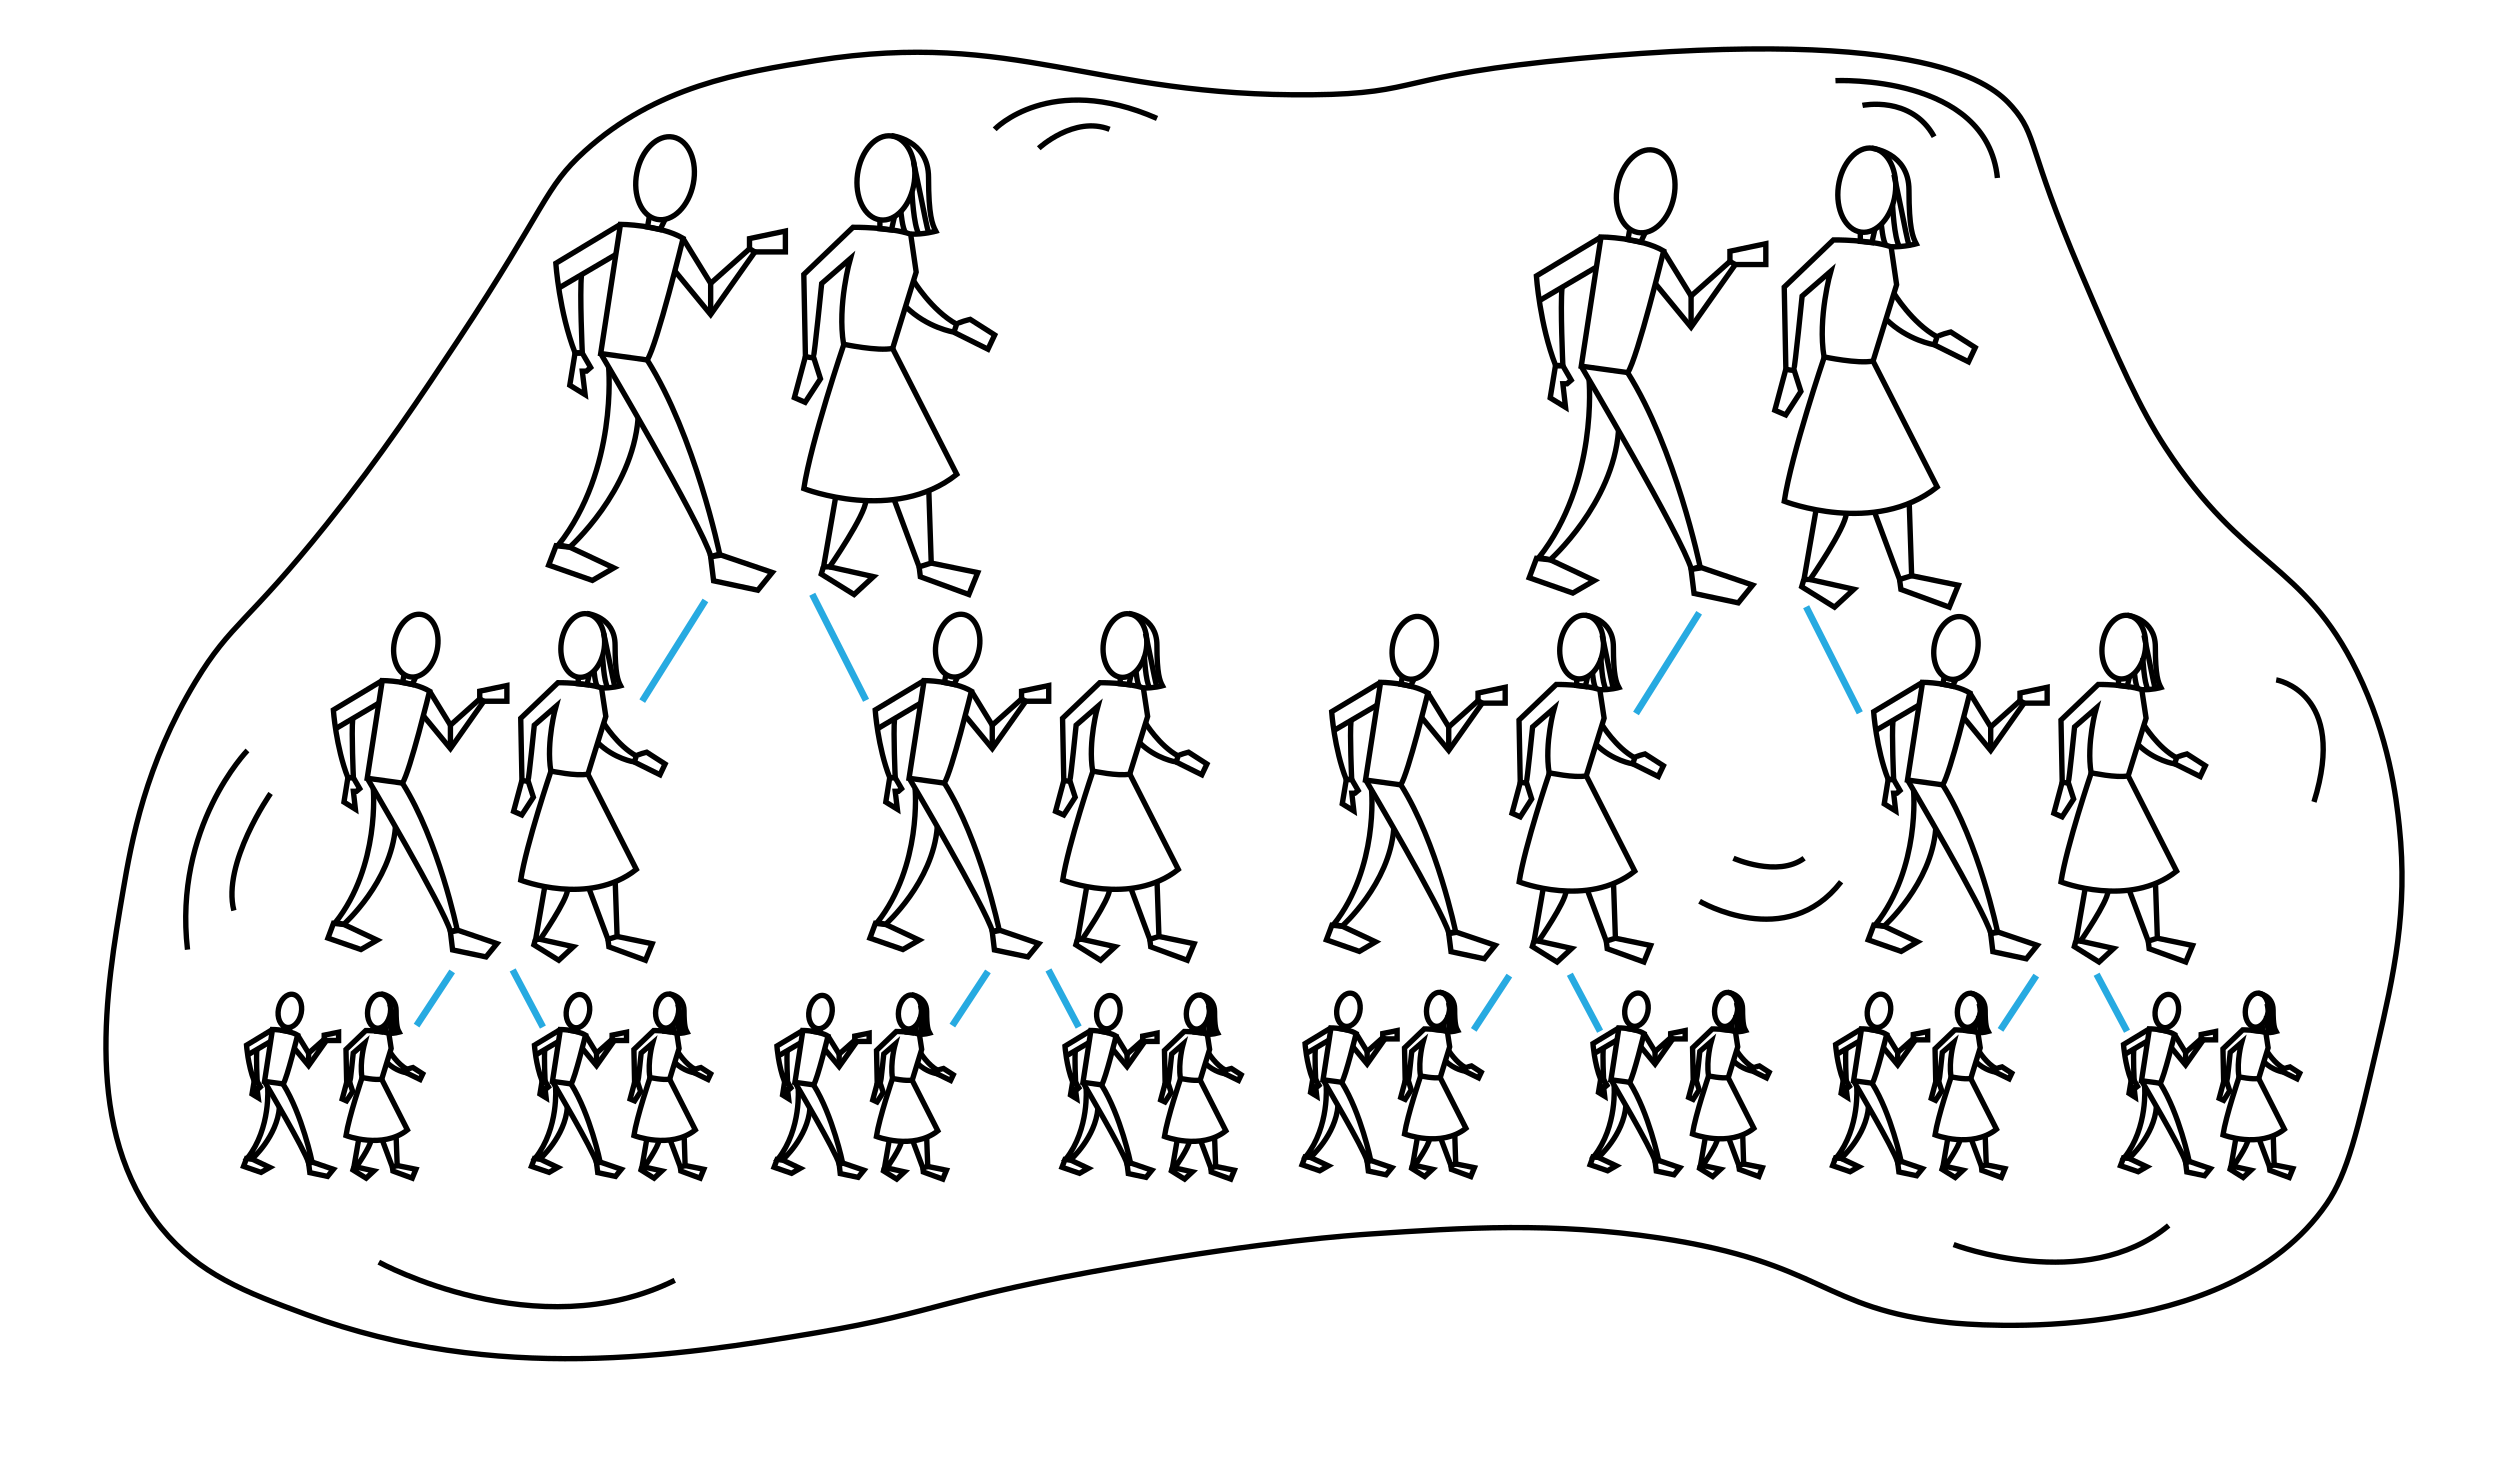 <?xml version="1.0" encoding="utf-8"?>
<!-- Generator: Adobe Illustrator 21.0.0, SVG Export Plug-In . SVG Version: 6.00 Build 0)  -->
<!DOCTYPE svg PUBLIC "-//W3C//DTD SVG 1.0//EN" "http://www.w3.org/TR/2001/REC-SVG-20010904/DTD/svg10.dtd">
<svg version="1.0" id="Layer_2" xmlns="http://www.w3.org/2000/svg" xmlns:xlink="http://www.w3.org/1999/xlink" x="0px" y="0px"
	 width="1859.9px" height="1102.4px" viewBox="0 0 1859.9 1102.4" enable-background="new 0 0 1859.9 1102.4" xml:space="preserve">
<g id="Layer_1_1_">
	
		<ellipse transform="matrix(0.192 -0.981 0.981 0.192 269.88 592.673)" fill="none" stroke="#000000" stroke-width="4" stroke-miterlimit="10" cx="494.9" cy="132.4" rx="31.2" ry="21.4"/>
	
		<ellipse transform="matrix(0.135 -0.991 0.991 0.135 439.03 767.382)" fill="none" stroke="#000000" stroke-width="4" stroke-miterlimit="10" cx="658.8" cy="132.3" rx="31.5" ry="21.3"/>
	<path fill="none" stroke="#000000" stroke-width="4" stroke-miterlimit="10" d="M663.2,100.9c0,0,27.6,2.9,27.6,31.2
		s2.8,34.9,5.4,39.9c0,0-8.7,2.5-18.8,2.2"/>
	<path fill="none" stroke="#000000" stroke-width="4" stroke-miterlimit="10" d="M679.6,120.5c0,0,3.6,16.3,5.6,26.5
		s4.5,22.5,5.6,26.1"/>
	<path fill="none" stroke="#000000" stroke-width="4" stroke-miterlimit="10" d="M678.5,143c0,0,1.1,24.7,5.1,31.1"/>
	<path fill="none" stroke="#000000" stroke-width="4" stroke-miterlimit="10" d="M670.2,157c0,0,1.1,13.4,3.6,16.1"/>
	<polyline fill="none" stroke="#000000" stroke-width="4" stroke-miterlimit="10" points="483.2,160.5 481.7,168.9 491.1,170.8 
		494.9,163 	"/>
	<polyline fill="none" stroke="#000000" stroke-width="4" stroke-miterlimit="10" points="654.6,163.3 654.6,170.2 663.2,171.1 
		665.5,160.9 	"/>
	<path fill="none" stroke="#000000" stroke-width="4" stroke-miterlimit="10" d="M461.6,166.9c0,0,29.5,0.3,46.6,10.4
		c0,0-19.4,79.5-26.7,90.5l-34.6-4.8L461.6,166.9z"/>
	<path fill="none" stroke="#000000" stroke-width="4" stroke-miterlimit="10" d="M461.6,166.9l-48.1,29c0,0,2.5,36.3,14.3,66.6h5.4
		c0,0-2-44.4-0.6-57.8"/>
	<line fill="none" stroke="#000000" stroke-width="4" stroke-miterlimit="10" x1="458.2" y1="189.3" x2="415.5" y2="214.4"/>
	<polygon fill="none" stroke="#000000" stroke-width="4" stroke-miterlimit="10" points="433.2,262.7 439.4,273.4 436.3,276.1 
		433.2,276.1 435.3,293.6 423.9,286.6 427.8,262.7 	"/>
	<polyline fill="none" stroke="#000000" stroke-width="4" stroke-miterlimit="10" points="508.2,177.5 528.7,210.8 557.6,185.1 
		561.6,187.4 528.7,234 502,201.5 	"/>
	<polyline fill="none" stroke="#000000" stroke-width="4" stroke-miterlimit="10" points="557.6,185.1 557.6,177.5 584.3,171.9 
		584.3,187.4 561.6,187.4 	"/>
	<line fill="none" stroke="#000000" stroke-width="4" stroke-miterlimit="10" x1="528.7" y1="210.8" x2="528.7" y2="234"/>
	<path fill="none" stroke="#000000" stroke-width="4" stroke-miterlimit="10" d="M677.5,174.2c-16-5.4-42.9-5.1-42.9-5.1L598,204.2
		l1.2,60.9c0,0,5.1,1.7,5.9,0.6c0.8-1.1,6.2-54.8,6.2-54.8l21.3-18.5c0,0-9.8,34.6-5,63.7c0,0,25.3,5.4,36.5,3.1l17.5-56.8
		L677.5,174.2z"/>
	<polyline fill="none" stroke="#000000" stroke-width="4" stroke-miterlimit="10" points="605.3,265.8 610.4,281.8 599,299.3 
		591,295.8 599.2,265.2 	"/>
	<path fill="none" stroke="#000000" stroke-width="4" stroke-miterlimit="10" d="M679.6,208.8c0,0,13.5,22.2,32.1,32.4l-2,5.9
		c0,0-19.9-3.1-36-19.1"/>
	<path fill="none" stroke="#000000" stroke-width="4" stroke-miterlimit="10" d="M709.7,247.2l25.3,12.6l5-10.6l-18.2-11.6
		c0,0-9.5,2.3-9.9,3.7"/>
	<path fill="none" stroke="#000000" stroke-width="4" stroke-miterlimit="10" d="M446.9,263c0,0,75,127,82,151.1l6.5-1.9
		c0,0-18.2-87.6-53.9-144.4"/>
	<path fill="none" stroke="#000000" stroke-width="4" stroke-miterlimit="10" d="M452.8,273.4c0,0,6.8,75.9-37.3,132l8.4,1.6
		c0,0,46.6-41.5,50.8-95.8"/>
	<path fill="none" stroke="#000000" stroke-width="4" stroke-miterlimit="10" d="M627.8,256.2c0,0-24.4,71.9-29.8,107.3
		c0,0,67.4,26.2,113.8-10.6l-47.7-93.6"/>
	<path fill="none" stroke="#000000" stroke-width="4" stroke-miterlimit="10" d="M621.7,369.8l-9,51.9h4.5c0,0,26.5-38.3,27-49.2"/>
	<polyline fill="none" stroke="#000000" stroke-width="4" stroke-miterlimit="10" points="665.5,372.5 683.8,421.7 692.8,418.9 
		691,365 	"/>
	<polygon fill="none" stroke="#000000" stroke-width="4" stroke-miterlimit="10" points="413.7,406 408.2,420.4 440.7,431.8 
		456.7,422.5 423.9,407.1 	"/>
	<polygon fill="none" stroke="#000000" stroke-width="4" stroke-miterlimit="10" points="528.7,414.2 530.9,432.1 563.8,439.1 
		574.5,425.9 536.6,413 	"/>
	<polyline fill="none" stroke="#000000" stroke-width="4" stroke-miterlimit="10" points="612.6,421.7 611,427.1 635.4,442.3 
		649.8,429 617.1,421.7 	"/>
	<polyline fill="none" stroke="#000000" stroke-width="4" stroke-miterlimit="10" points="683.8,421.7 684.7,429.1 720.8,442.3 
		727.4,426 692.8,418.9 	"/>
</g>
<g id="Layer_1_2_">
	
		<ellipse transform="matrix(0.192 -0.981 0.981 0.192 850.037 1316.214)" fill="none" stroke="#000000" stroke-width="4" stroke-miterlimit="10" cx="1224.4" cy="141.9" rx="31.2" ry="21.4"/>
	
		<ellipse transform="matrix(0.135 -0.991 0.991 0.135 1061.162 1498.074)" fill="none" stroke="#000000" stroke-width="4" stroke-miterlimit="10" cx="1388.2" cy="141.5" rx="31.5" ry="21.3"/>
	<path fill="none" stroke="#000000" stroke-width="4" stroke-miterlimit="10" d="M1392.6,110.3c0,0,27.6,2.9,27.6,31.2
		s2.8,34.9,5.4,39.9c0,0-8.7,2.5-18.8,2.2"/>
	<path fill="none" stroke="#000000" stroke-width="4" stroke-miterlimit="10" d="M1409,129.9c0,0,3.6,16.3,5.6,26.5
		s4.5,22.5,5.6,26.1"/>
	<path fill="none" stroke="#000000" stroke-width="4" stroke-miterlimit="10" d="M1408,152.4c0,0,1.1,24.7,5.1,31.1"/>
	<path fill="none" stroke="#000000" stroke-width="4" stroke-miterlimit="10" d="M1399.6,166.4c0,0,1.1,13.4,3.6,16.1"/>
	<polyline fill="none" stroke="#000000" stroke-width="4" stroke-miterlimit="10" points="1212.6,169.9 1211.1,178.3 1220.6,180.2 
		1224.3,172.4 	"/>
	<polyline fill="none" stroke="#000000" stroke-width="4" stroke-miterlimit="10" points="1384,172.7 1384,179.6 1392.6,180.5 
		1394.9,170.3 	"/>
	<path fill="none" stroke="#000000" stroke-width="4" stroke-miterlimit="10" d="M1191.1,176.3c0,0,29.5,0.3,46.6,10.4
		c0,0-19.4,79.5-26.7,90.5l-34.6-4.8L1191.1,176.3z"/>
	<path fill="none" stroke="#000000" stroke-width="4" stroke-miterlimit="10" d="M1191.1,176.3l-48.1,29c0,0,2.5,36.3,14.3,66.6h5.4
		c0,0-2-44.4-0.6-57.8"/>
	<line fill="none" stroke="#000000" stroke-width="4" stroke-miterlimit="10" x1="1187.6" y1="198.7" x2="1145" y2="223.8"/>
	<polygon fill="none" stroke="#000000" stroke-width="4" stroke-miterlimit="10" points="1162.7,272.1 1168.9,282.8 1165.8,285.5 
		1162.7,285.5 1164.7,303 1153.3,296 1157.2,272.1 	"/>
	<polyline fill="none" stroke="#000000" stroke-width="4" stroke-miterlimit="10" points="1237.6,186.9 1258.1,220.2 1287,194.5 
		1291,196.8 1258.1,243.4 1231.4,210.9 	"/>
	<polyline fill="none" stroke="#000000" stroke-width="4" stroke-miterlimit="10" points="1287,194.5 1287,186.9 1313.7,181.3 
		1313.7,196.8 1291,196.8 	"/>
	<line fill="none" stroke="#000000" stroke-width="4" stroke-miterlimit="10" x1="1258.1" y1="220.2" x2="1258.1" y2="243.4"/>
	<path fill="none" stroke="#000000" stroke-width="4" stroke-miterlimit="10" d="M1406.9,183.6c-16-5.4-42.9-5.1-42.9-5.1
		l-36.6,35.1l1.2,60.9c0,0,5.1,1.7,5.9,0.6s6.2-54.8,6.2-54.8l21.3-18.5c0,0-9.8,34.6-5,63.7c0,0,25.3,5.4,36.5,3.1l17.5-56.8
		L1406.9,183.6z"/>
	<polyline fill="none" stroke="#000000" stroke-width="4" stroke-miterlimit="10" points="1334.7,275.2 1339.8,291.2 1328.5,308.7 
		1320.4,305.2 1328.6,274.6 	"/>
	<path fill="none" stroke="#000000" stroke-width="4" stroke-miterlimit="10" d="M1409,218.2c0,0,13.5,22.2,32.1,32.4l-2,5.9
		c0,0-19.9-3.1-36-19.1"/>
	<path fill="none" stroke="#000000" stroke-width="4" stroke-miterlimit="10" d="M1439.2,256.6l25.3,12.6l5-10.6l-18.2-11.6
		c0,0-9.5,2.3-9.9,3.7"/>
	<path fill="none" stroke="#000000" stroke-width="4" stroke-miterlimit="10" d="M1176.3,272.4c0,0,75,127,82,151.1l6.5-1.9
		c0,0-18.2-87.6-53.9-144.4"/>
	<path fill="none" stroke="#000000" stroke-width="4" stroke-miterlimit="10" d="M1182.2,282.8c0,0,6.8,75.9-37.3,132l8.4,1.6
		c0,0,46.6-41.5,50.8-95.8"/>
	<path fill="none" stroke="#000000" stroke-width="4" stroke-miterlimit="10" d="M1357.2,265.6c0,0-24.4,71.9-29.8,107.3
		c0,0,67.4,26.2,113.8-10.6l-47.7-93.6"/>
	<path fill="none" stroke="#000000" stroke-width="4" stroke-miterlimit="10" d="M1351.1,379.2l-9,51.9h4.5c0,0,26.5-38.3,27-49.2"
		/>
	<polyline fill="none" stroke="#000000" stroke-width="4" stroke-miterlimit="10" points="1394.9,381.9 1413.2,431.1 1422.2,428.3 
		1420.4,374.4 	"/>
	<polygon fill="none" stroke="#000000" stroke-width="4" stroke-miterlimit="10" points="1143.1,415.4 1137.7,429.8 1170.1,441.2 
		1186.1,431.9 1153.3,416.5 	"/>
	<polygon fill="none" stroke="#000000" stroke-width="4" stroke-miterlimit="10" points="1258.1,423.6 1260.3,441.5 1293.2,448.5 
		1303.9,435.3 1266.1,422.4 	"/>
	<polyline fill="none" stroke="#000000" stroke-width="4" stroke-miterlimit="10" points="1342,431.1 1340.4,436.5 1364.8,451.7 
		1379.2,438.4 1346.5,431.1 	"/>
	<polyline fill="none" stroke="#000000" stroke-width="4" stroke-miterlimit="10" points="1413.2,431.1 1414.2,438.5 1450.2,451.7 
		1456.9,435.4 1422.2,428.3 	"/>
</g>
<line fill="none" stroke="#27AAE1" stroke-width="5" stroke-miterlimit="10" x1="524.8" y1="446.7" x2="477.8" y2="521.6"/>
<g id="Layer_1_3_">
	
		<ellipse transform="matrix(0.192 -0.981 0.981 0.192 -221.149 691.765)" fill="none" stroke="#000000" stroke-width="4" stroke-miterlimit="10" cx="309.5" cy="480.2" rx="23.6" ry="16.2"/>
	
		<ellipse transform="matrix(0.135 -0.991 0.991 0.135 -100.643 844.816)" fill="none" stroke="#000000" stroke-width="4" stroke-miterlimit="10" cx="433.3" cy="480" rx="23.8" ry="16.1"/>
	<path fill="none" stroke="#000000" stroke-width="4" stroke-miterlimit="10" d="M436.7,456.4c0,0,20.9,2.2,20.9,23.6
		s2.1,26.4,4.1,30.2c0,0-6.6,1.9-14.2,1.6"/>
	<path fill="none" stroke="#000000" stroke-width="4" stroke-miterlimit="10" d="M449.1,471.2c0,0,2.7,12.3,4.2,20.1
		c1.5,7.7,3.4,17,4.2,19.7"/>
	<path fill="none" stroke="#000000" stroke-width="4" stroke-miterlimit="10" d="M448.3,488.2c0,0,0.8,18.7,3.9,23.5"/>
	<path fill="none" stroke="#000000" stroke-width="4" stroke-miterlimit="10" d="M441.9,498.7c0,0,0.8,10.1,2.7,12.2"/>
	<polyline fill="none" stroke="#000000" stroke-width="4" stroke-miterlimit="10" points="300.7,501.4 299.5,507.8 306.7,509.2 
		309.5,503.3 	"/>
	<polyline fill="none" stroke="#000000" stroke-width="4" stroke-miterlimit="10" points="430.2,503.6 430.2,508.7 436.7,509.4 
		438.4,501.7 	"/>
	<path fill="none" stroke="#000000" stroke-width="4" stroke-miterlimit="10" d="M284.4,506.3c0,0,22.3,0.2,35.2,7.9
		c0,0-14.7,60.1-20.2,68.4l-26.2-3.6L284.4,506.3z"/>
	<path fill="none" stroke="#000000" stroke-width="4" stroke-miterlimit="10" d="M284.4,506.3L248,528.2c0,0,1.9,27.5,10.8,50.3h4.1
		c0,0-1.5-33.6-0.5-43.6"/>
	<line fill="none" stroke="#000000" stroke-width="4" stroke-miterlimit="10" x1="281.8" y1="523.1" x2="249.5" y2="542.2"/>
	<polygon fill="none" stroke="#000000" stroke-width="4" stroke-miterlimit="10" points="262.9,578.6 267.6,586.7 265.2,588.7 
		262.9,588.7 264.4,602 255.9,596.7 258.8,578.6 	"/>
	<polyline fill="none" stroke="#000000" stroke-width="4" stroke-miterlimit="10" points="319.6,514.2 335.1,539.5 356.9,520 
		359.9,521.7 335.1,556.9 314.9,532.4 	"/>
	<polyline fill="none" stroke="#000000" stroke-width="4" stroke-miterlimit="10" points="356.9,520 356.9,514.2 377.1,510 
		377.1,521.7 359.9,521.7 	"/>
	<line fill="none" stroke="#000000" stroke-width="4" stroke-miterlimit="10" x1="335.1" y1="539.5" x2="335.1" y2="556.9"/>
	<path fill="none" stroke="#000000" stroke-width="4" stroke-miterlimit="10" d="M447.5,511.8c-12.1-4.1-32.4-3.9-32.4-3.9
		l-27.7,26.5l0.9,46c0,0,3.9,1.3,4.5,0.5s4.7-41.4,4.7-41.4l16.1-14c0,0-7.4,26.2-3.8,48.1c0,0,19.1,4.1,27.6,2.3l13.3-42.9
		L447.5,511.8z"/>
	<polyline fill="none" stroke="#000000" stroke-width="4" stroke-miterlimit="10" points="392.9,581 396.8,593.1 388.2,606.3 
		382.1,603.6 388.3,580.5 	"/>
	<path fill="none" stroke="#000000" stroke-width="4" stroke-miterlimit="10" d="M449.1,537.9c0,0,10.2,16.8,24.3,24.5l-1.5,4.5
		c0,0-15-2.3-27.2-14.4"/>
	<path fill="none" stroke="#000000" stroke-width="4" stroke-miterlimit="10" d="M471.9,566.9l19.1,9.5l3.8-8l-13.7-8.8
		c0,0-7.2,1.8-7.5,2.8"/>
	<path fill="none" stroke="#000000" stroke-width="4" stroke-miterlimit="10" d="M273.2,578.9c0,0,56.7,96,62,114.2l4.9-1.4
		c0,0-13.7-66.2-40.7-109.1"/>
	<path fill="none" stroke="#000000" stroke-width="4" stroke-miterlimit="10" d="M277.7,586.7c0,0,5.2,57.4-28.2,99.7l6.3,1.2
		c0,0,35.2-31.3,38.4-72.4"/>
	<path fill="none" stroke="#000000" stroke-width="4" stroke-miterlimit="10" d="M409.9,573.7c0,0-18.4,54.3-22.5,81.1
		c0,0,50.9,19.8,86-8l-36-70.8"/>
	<path fill="none" stroke="#000000" stroke-width="4" stroke-miterlimit="10" d="M405.3,659.6l-6.8,39.2h3.4c0,0,20.1-29,20.4-37.2"
		/>
	<polyline fill="none" stroke="#000000" stroke-width="4" stroke-miterlimit="10" points="438.4,661.6 452.3,698.8 459.1,696.7 
		457.7,656 	"/>
	<polygon fill="none" stroke="#000000" stroke-width="4" stroke-miterlimit="10" points="248.1,686.9 244,697.9 268.5,706.4 
		280.6,699.4 255.9,687.8 	"/>
	<polygon fill="none" stroke="#000000" stroke-width="4" stroke-miterlimit="10" points="335.1,693.2 336.7,706.7 361.6,711.9 
		369.7,702 341,692.2 	"/>
	<polyline fill="none" stroke="#000000" stroke-width="4" stroke-miterlimit="10" points="398.4,698.8 397.2,702.9 415.7,714.4 
		426.6,704.3 401.8,698.8 	"/>
	<polyline fill="none" stroke="#000000" stroke-width="4" stroke-miterlimit="10" points="452.3,698.8 453,704.4 480.2,714.4 
		485.2,702.1 459.1,696.7 	"/>
</g>
<line fill="none" stroke="#27AAE1" stroke-width="5" stroke-miterlimit="10" x1="604.3" y1="442.1" x2="644.3" y2="521"/>
<g id="Layer_1_4_">
	
		<ellipse transform="matrix(0.192 -0.981 0.981 0.192 104.657 1087.318)" fill="none" stroke="#000000" stroke-width="4" stroke-miterlimit="10" cx="712.7" cy="480.1" rx="23.6" ry="16.2"/>
	
		<ellipse transform="matrix(0.135 -0.991 0.991 0.135 248.197 1244.414)" fill="none" stroke="#000000" stroke-width="4" stroke-miterlimit="10" cx="836.5" cy="480.1" rx="23.8" ry="16.1"/>
	<path fill="none" stroke="#000000" stroke-width="4" stroke-miterlimit="10" d="M839.8,456.4c0,0,20.9,2.2,20.9,23.6
		s2.1,26.4,4.1,30.2c0,0-6.6,1.9-14.2,1.6"/>
	<path fill="none" stroke="#000000" stroke-width="4" stroke-miterlimit="10" d="M852.2,471.2c0,0,2.7,12.3,4.2,20.1
		c1.5,7.7,3.4,17,4.2,19.7"/>
	<path fill="none" stroke="#000000" stroke-width="4" stroke-miterlimit="10" d="M851.4,488.2c0,0,0.8,18.7,3.9,23.5"/>
	<path fill="none" stroke="#000000" stroke-width="4" stroke-miterlimit="10" d="M845.1,498.7c0,0,0.8,10.1,2.7,12.2"/>
	<polyline fill="none" stroke="#000000" stroke-width="4" stroke-miterlimit="10" points="703.8,501.4 702.6,507.8 709.8,509.2 
		712.6,503.3 	"/>
	<polyline fill="none" stroke="#000000" stroke-width="4" stroke-miterlimit="10" points="833.4,503.6 833.4,508.7 839.8,509.4 
		841.6,501.7 	"/>
	<path fill="none" stroke="#000000" stroke-width="4" stroke-miterlimit="10" d="M687.5,506.3c0,0,22.3,0.2,35.2,7.9
		c0,0-14.7,60.1-20.2,68.4l-26.2-3.6L687.5,506.3z"/>
	<path fill="none" stroke="#000000" stroke-width="4" stroke-miterlimit="10" d="M687.5,506.3l-36.4,21.9c0,0,1.9,27.5,10.8,50.3
		h4.1c0,0-1.5-33.6-0.5-43.6"/>
	<line fill="none" stroke="#000000" stroke-width="4" stroke-miterlimit="10" x1="684.9" y1="523.1" x2="652.7" y2="542.2"/>
	<polygon fill="none" stroke="#000000" stroke-width="4" stroke-miterlimit="10" points="666,578.6 670.7,586.7 668.4,588.7 
		666,588.7 667.6,602 659,596.7 661.9,578.6 	"/>
	<polyline fill="none" stroke="#000000" stroke-width="4" stroke-miterlimit="10" points="722.7,514.2 738.2,539.5 760,520 
		763.1,521.7 738.2,556.9 718,532.4 	"/>
	<polyline fill="none" stroke="#000000" stroke-width="4" stroke-miterlimit="10" points="760,520 760,514.2 780.2,510 780.2,521.7 
		763.1,521.7 	"/>
	<line fill="none" stroke="#000000" stroke-width="4" stroke-miterlimit="10" x1="738.2" y1="539.5" x2="738.2" y2="556.9"/>
	<path fill="none" stroke="#000000" stroke-width="4" stroke-miterlimit="10" d="M850.6,511.8c-12.1-4.1-32.4-3.9-32.4-3.9
		l-27.7,26.5l0.9,46c0,0,3.9,1.3,4.5,0.5s4.7-41.4,4.7-41.4l16.1-14c0,0-7.4,26.2-3.8,48.1c0,0,19.1,4.1,27.6,2.3l13.3-42.9
		L850.6,511.8z"/>
	<polyline fill="none" stroke="#000000" stroke-width="4" stroke-miterlimit="10" points="796,581 799.9,593.1 791.4,606.3 
		785.3,603.6 791.5,580.5 	"/>
	<path fill="none" stroke="#000000" stroke-width="4" stroke-miterlimit="10" d="M852.2,537.9c0,0,10.2,16.8,24.3,24.5l-1.5,4.5
		c0,0-15-2.3-27.2-14.4"/>
	<path fill="none" stroke="#000000" stroke-width="4" stroke-miterlimit="10" d="M875,566.9l19.1,9.5l3.8-8l-13.7-8.8
		c0,0-7.2,1.8-7.5,2.8"/>
	<path fill="none" stroke="#000000" stroke-width="4" stroke-miterlimit="10" d="M676.4,578.9c0,0,56.7,96,62,114.2l4.9-1.4
		c0,0-13.7-66.2-40.7-109.1"/>
	<path fill="none" stroke="#000000" stroke-width="4" stroke-miterlimit="10" d="M680.8,586.7c0,0,5.2,57.4-28.2,99.7l6.3,1.2
		c0,0,35.2-31.3,38.4-72.4"/>
	<path fill="none" stroke="#000000" stroke-width="4" stroke-miterlimit="10" d="M813.1,573.7c0,0-18.4,54.3-22.5,81.1
		c0,0,50.9,19.8,86-8l-36-70.8"/>
	<path fill="none" stroke="#000000" stroke-width="4" stroke-miterlimit="10" d="M808.5,659.6l-6.8,39.2h3.4c0,0,20.1-29,20.4-37.2"
		/>
	<polyline fill="none" stroke="#000000" stroke-width="4" stroke-miterlimit="10" points="841.6,661.6 855.4,698.8 862.2,696.7 
		860.8,656 	"/>
	<polygon fill="none" stroke="#000000" stroke-width="4" stroke-miterlimit="10" points="651.3,686.9 647.2,697.9 671.7,706.4 
		683.8,699.4 659,687.8 	"/>
	<polygon fill="none" stroke="#000000" stroke-width="4" stroke-miterlimit="10" points="738.2,693.2 739.8,706.7 764.7,711.9 
		772.8,702 744.2,692.2 	"/>
	<polyline fill="none" stroke="#000000" stroke-width="4" stroke-miterlimit="10" points="801.6,698.8 800.4,702.9 818.8,714.4 
		829.7,704.3 805,698.8 	"/>
	<polyline fill="none" stroke="#000000" stroke-width="4" stroke-miterlimit="10" points="855.4,698.8 856.1,704.4 883.3,714.4 
		888.4,702.1 862.2,696.7 	"/>
</g>
<line fill="none" stroke="#27AAE1" stroke-width="5" stroke-miterlimit="10" x1="1264.1" y1="455.9" x2="1217.1" y2="530.8"/>
<g id="Layer_1_6_">
	
		<ellipse transform="matrix(0.192 -0.981 0.981 0.192 377.764 1421.818)" fill="none" stroke="#000000" stroke-width="4" stroke-miterlimit="10" cx="1052.3" cy="481.5" rx="23.6" ry="16.2"/>
	
		<ellipse transform="matrix(0.135 -0.991 0.991 0.135 540.907 1581.942)" fill="none" stroke="#000000" stroke-width="4" stroke-miterlimit="10" cx="1176.1" cy="481.3" rx="23.8" ry="16.1"/>
	<path fill="none" stroke="#000000" stroke-width="4" stroke-miterlimit="10" d="M1179.4,457.7c0,0,20.9,2.2,20.9,23.6
		s2.1,26.4,4.1,30.2c0,0-6.6,1.9-14.2,1.6"/>
	<path fill="none" stroke="#000000" stroke-width="4" stroke-miterlimit="10" d="M1191.9,472.5c0,0,2.7,12.3,4.2,20.1
		c1.5,7.7,3.4,17,4.2,19.7"/>
	<path fill="none" stroke="#000000" stroke-width="4" stroke-miterlimit="10" d="M1191,489.5c0,0,0.8,18.7,3.9,23.5"/>
	<path fill="none" stroke="#000000" stroke-width="4" stroke-miterlimit="10" d="M1184.7,500.1c0,0,0.8,10.1,2.7,12.2"/>
	<polyline fill="none" stroke="#000000" stroke-width="4" stroke-miterlimit="10" points="1043.4,502.8 1042.3,509.1 1049.4,510.5 
		1052.2,504.7 	"/>
	<polyline fill="none" stroke="#000000" stroke-width="4" stroke-miterlimit="10" points="1173,504.9 1173,510 1179.4,510.8 
		1181.2,503 	"/>
	<path fill="none" stroke="#000000" stroke-width="4" stroke-miterlimit="10" d="M1027.1,507.6c0,0,22.3,0.2,35.2,7.9
		c0,0-14.7,60.1-20.2,68.4l-26.2-3.6L1027.1,507.6z"/>
	<path fill="none" stroke="#000000" stroke-width="4" stroke-miterlimit="10" d="M1027.1,507.6l-36.4,21.9c0,0,1.9,27.5,10.8,50.3
		h4.1c0,0-1.5-33.6-0.5-43.6"/>
	<line fill="none" stroke="#000000" stroke-width="4" stroke-miterlimit="10" x1="1024.6" y1="524.5" x2="992.3" y2="543.5"/>
	<polygon fill="none" stroke="#000000" stroke-width="4" stroke-miterlimit="10" points="1005.7,580 1010.4,588.1 1008,590.1 
		1005.7,590.1 1007.2,603.3 998.6,598 1001.6,580 	"/>
	<polyline fill="none" stroke="#000000" stroke-width="4" stroke-miterlimit="10" points="1062.3,515.6 1077.8,540.8 1099.6,521.3 
		1102.7,523.1 1077.8,558.3 1057.6,533.7 	"/>
	<polyline fill="none" stroke="#000000" stroke-width="4" stroke-miterlimit="10" points="1099.6,521.3 1099.6,515.6 1119.8,511.3 
		1119.8,523.1 1102.7,523.1 	"/>
	<line fill="none" stroke="#000000" stroke-width="4" stroke-miterlimit="10" x1="1077.8" y1="540.8" x2="1077.8" y2="558.3"/>
	<path fill="none" stroke="#000000" stroke-width="4" stroke-miterlimit="10" d="M1190.2,513.1c-12.1-4.1-32.4-3.9-32.4-3.9
		l-27.7,26.5l0.9,46c0,0,3.9,1.3,4.5,0.5s4.7-41.4,4.7-41.4l16.1-14c0,0-7.4,26.2-3.8,48.1c0,0,19.1,4.1,27.6,2.3l13.3-42.9
		L1190.2,513.1z"/>
	<polyline fill="none" stroke="#000000" stroke-width="4" stroke-miterlimit="10" points="1135.7,582.3 1139.5,594.4 1131,607.7 
		1124.9,605 1131.1,581.9 	"/>
	<path fill="none" stroke="#000000" stroke-width="4" stroke-miterlimit="10" d="M1191.9,539.3c0,0,10.2,16.8,24.3,24.5l-1.5,4.5
		c0,0-15-2.3-27.2-14.4"/>
	<path fill="none" stroke="#000000" stroke-width="4" stroke-miterlimit="10" d="M1214.6,568.2l19.1,9.5l3.8-8l-13.7-8.8
		c0,0-7.2,1.8-7.5,2.8"/>
	<path fill="none" stroke="#000000" stroke-width="4" stroke-miterlimit="10" d="M1016,580.2c0,0,56.7,96,62,114.2l4.9-1.4
		c0,0-13.7-66.2-40.7-109.1"/>
	<path fill="none" stroke="#000000" stroke-width="4" stroke-miterlimit="10" d="M1020.4,588.1c0,0,5.2,57.4-28.2,99.7l6.3,1.2
		c0,0,35.2-31.3,38.4-72.4"/>
	<path fill="none" stroke="#000000" stroke-width="4" stroke-miterlimit="10" d="M1152.7,575c0,0-18.4,54.3-22.5,81.1
		c0,0,50.9,19.8,86-8l-36-70.8"/>
	<path fill="none" stroke="#000000" stroke-width="4" stroke-miterlimit="10" d="M1148.1,660.9l-6.8,39.2h3.4c0,0,20.1-29,20.4-37.2
		"/>
	<polyline fill="none" stroke="#000000" stroke-width="4" stroke-miterlimit="10" points="1181.2,662.9 1195,700.1 1201.8,698 
		1200.4,657.3 	"/>
	<polygon fill="none" stroke="#000000" stroke-width="4" stroke-miterlimit="10" points="990.9,688.3 986.8,699.2 1011.3,707.8 
		1023.4,700.7 998.6,689.1 	"/>
	<polygon fill="none" stroke="#000000" stroke-width="4" stroke-miterlimit="10" points="1077.8,694.5 1079.5,708 1104.3,713.3 
		1112.4,703.3 1083.8,693.6 	"/>
	<polyline fill="none" stroke="#000000" stroke-width="4" stroke-miterlimit="10" points="1141.2,700.1 1140,704.2 1158.4,715.7 
		1169.3,705.6 1144.6,700.1 	"/>
	<polyline fill="none" stroke="#000000" stroke-width="4" stroke-miterlimit="10" points="1195,700.1 1195.7,705.8 1223,715.7 
		1228,703.4 1201.8,698 	"/>
</g>
<line fill="none" stroke="#27AAE1" stroke-width="5" stroke-miterlimit="10" x1="1343.7" y1="451.4" x2="1383.6" y2="530.3"/>
<g id="Layer_1_5_">
	
		<ellipse transform="matrix(0.192 -0.981 0.981 0.192 703.359 1817.375)" fill="none" stroke="#000000" stroke-width="4" stroke-miterlimit="10" cx="1455.4" cy="481.5" rx="23.6" ry="16.2"/>
	
		<ellipse transform="matrix(0.135 -0.991 0.991 0.135 889.747 1981.54)" fill="none" stroke="#000000" stroke-width="4" stroke-miterlimit="10" cx="1579.3" cy="481.4" rx="23.8" ry="16.1"/>
	<path fill="none" stroke="#000000" stroke-width="4" stroke-miterlimit="10" d="M1582.6,457.7c0,0,20.9,2.2,20.9,23.6
		s2.1,26.4,4.1,30.2c0,0-6.6,1.9-14.2,1.6"/>
	<path fill="none" stroke="#000000" stroke-width="4" stroke-miterlimit="10" d="M1595,472.5c0,0,2.7,12.3,4.2,20.1
		c1.5,7.7,3.4,17,4.2,19.7"/>
	<path fill="none" stroke="#000000" stroke-width="4" stroke-miterlimit="10" d="M1594.2,489.5c0,0,0.8,18.7,3.9,23.5"/>
	<path fill="none" stroke="#000000" stroke-width="4" stroke-miterlimit="10" d="M1587.9,500.1c0,0,0.8,10.1,2.7,12.2"/>
	<polyline fill="none" stroke="#000000" stroke-width="4" stroke-miterlimit="10" points="1446.6,502.8 1445.4,509.1 1452.6,510.5 
		1455.4,504.7 	"/>
	<polyline fill="none" stroke="#000000" stroke-width="4" stroke-miterlimit="10" points="1576.1,504.9 1576.1,510 1582.6,510.8 
		1584.3,503 	"/>
	<path fill="none" stroke="#000000" stroke-width="4" stroke-miterlimit="10" d="M1430.3,507.6c0,0,22.3,0.2,35.2,7.9
		c0,0-14.7,60.1-20.2,68.4l-26.2-3.6L1430.3,507.6z"/>
	<path fill="none" stroke="#000000" stroke-width="4" stroke-miterlimit="10" d="M1430.3,507.6l-36.4,21.9c0,0,1.9,27.5,10.8,50.3
		h4.1c0,0-1.5-33.6-0.5-43.6"/>
	<line fill="none" stroke="#000000" stroke-width="4" stroke-miterlimit="10" x1="1427.7" y1="524.5" x2="1395.4" y2="543.5"/>
	<polygon fill="none" stroke="#000000" stroke-width="4" stroke-miterlimit="10" points="1408.8,580 1413.5,588.1 1411.2,590.1 
		1408.8,590.1 1410.3,603.3 1401.8,598 1404.7,580 	"/>
	<polyline fill="none" stroke="#000000" stroke-width="4" stroke-miterlimit="10" points="1465.5,515.6 1481,540.8 1502.8,521.3 
		1505.8,523.1 1481,558.3 1460.8,533.7 	"/>
	<polyline fill="none" stroke="#000000" stroke-width="4" stroke-miterlimit="10" points="1502.8,521.3 1502.8,515.6 1523,511.3 
		1523,523.1 1505.8,523.1 	"/>
	<line fill="none" stroke="#000000" stroke-width="4" stroke-miterlimit="10" x1="1481" y1="540.8" x2="1481" y2="558.3"/>
	<path fill="none" stroke="#000000" stroke-width="4" stroke-miterlimit="10" d="M1593.4,513.1c-12.1-4.1-32.4-3.9-32.4-3.9
		l-27.7,26.5l0.9,46c0,0,3.9,1.3,4.5,0.5s4.7-41.4,4.7-41.4l16.1-14c0,0-7.4,26.2-3.8,48.1c0,0,19.1,4.1,27.6,2.3l13.3-42.9
		L1593.4,513.1z"/>
	<polyline fill="none" stroke="#000000" stroke-width="4" stroke-miterlimit="10" points="1538.8,582.3 1542.7,594.4 1534.1,607.7 
		1528,605 1534.2,581.9 	"/>
	<path fill="none" stroke="#000000" stroke-width="4" stroke-miterlimit="10" d="M1595,539.3c0,0,10.2,16.8,24.3,24.5l-1.5,4.5
		c0,0-15-2.3-27.2-14.4"/>
	<path fill="none" stroke="#000000" stroke-width="4" stroke-miterlimit="10" d="M1617.8,568.2l19.1,9.5l3.8-8l-13.7-8.8
		c0,0-7.2,1.8-7.5,2.8"/>
	<path fill="none" stroke="#000000" stroke-width="4" stroke-miterlimit="10" d="M1419.1,580.2c0,0,56.7,96,62,114.2l4.9-1.4
		c0,0-13.7-66.2-40.7-109.1"/>
	<path fill="none" stroke="#000000" stroke-width="4" stroke-miterlimit="10" d="M1423.6,588.1c0,0,5.2,57.4-28.2,99.7l6.3,1.2
		c0,0,35.2-31.3,38.4-72.4"/>
	<path fill="none" stroke="#000000" stroke-width="4" stroke-miterlimit="10" d="M1555.8,575c0,0-18.4,54.3-22.5,81.1
		c0,0,50.9,19.8,86-8l-36-70.8"/>
	<path fill="none" stroke="#000000" stroke-width="4" stroke-miterlimit="10" d="M1551.3,660.9l-6.8,39.2h3.4c0,0,20.1-29,20.4-37.2
		"/>
	<polyline fill="none" stroke="#000000" stroke-width="4" stroke-miterlimit="10" points="1584.3,662.9 1598.2,700.1 1605,698 
		1603.6,657.3 	"/>
	<polygon fill="none" stroke="#000000" stroke-width="4" stroke-miterlimit="10" points="1394,688.3 1389.9,699.2 1414.4,707.8 
		1426.5,700.7 1401.8,689.1 	"/>
	<polygon fill="none" stroke="#000000" stroke-width="4" stroke-miterlimit="10" points="1481,694.5 1482.6,708 1507.5,713.3 
		1515.6,703.3 1487,693.6 	"/>
	<polyline fill="none" stroke="#000000" stroke-width="4" stroke-miterlimit="10" points="1544.3,700.1 1543.2,704.2 1561.6,715.7 
		1572.5,705.6 1547.7,700.1 	"/>
	<polyline fill="none" stroke="#000000" stroke-width="4" stroke-miterlimit="10" points="1598.2,700.1 1598.9,705.8 1626.1,715.7 
		1631.2,703.4 1605,698 	"/>
</g>
<line fill="none" stroke="#27AAE1" stroke-width="5" stroke-miterlimit="10" x1="336.4" y1="722.7" x2="309.9" y2="763"/>
<g id="Layer_1_10_">
	
		<ellipse transform="matrix(0.192 -0.981 0.981 0.192 -563.536 819.576)" fill="none" stroke="#000000" stroke-width="4" stroke-miterlimit="10" cx="216" cy="752" rx="12.5" ry="8.6"/>
	
		<ellipse transform="matrix(0.135 -0.991 0.991 0.135 -501.276 930.058)" fill="none" stroke="#000000" stroke-width="4" stroke-miterlimit="10" cx="281.8" cy="752" rx="12.7" ry="8.5"/>
	<path fill="none" stroke="#000000" stroke-width="4" stroke-miterlimit="10" d="M283.6,739.4c0,0,11.1,1.2,11.1,12.5s1.1,14,2.2,16
		c0,0-3.5,1-7.5,0.9"/>
	<path fill="none" stroke="#000000" stroke-width="4" stroke-miterlimit="10" d="M290.2,747.2c0,0,1.4,6.5,2.2,10.7
		c0.8,4.1,1.8,9,2.2,10.5"/>
	<path fill="none" stroke="#000000" stroke-width="4" stroke-miterlimit="10" d="M289.8,756.3c0,0,0.4,9.9,2.1,12.5"/>
	<path fill="none" stroke="#000000" stroke-width="4" stroke-miterlimit="10" d="M286.4,761.9c0,0,0.4,5.4,1.4,6.5"/>
	<polyline fill="none" stroke="#000000" stroke-width="4" stroke-miterlimit="10" points="211.3,763.3 210.7,766.7 214.5,767.4 
		216,764.3 	"/>
	<polyline fill="none" stroke="#000000" stroke-width="4" stroke-miterlimit="10" points="280.2,764.4 280.2,767.2 283.6,767.6 
		284.5,763.4 	"/>
	<path fill="none" stroke="#000000" stroke-width="4" stroke-miterlimit="10" d="M202.7,765.9c0,0,11.8,0.1,18.7,4.2
		c0,0-7.8,31.9-10.7,36.3l-13.9-1.9L202.7,765.9z"/>
	<path fill="none" stroke="#000000" stroke-width="4" stroke-miterlimit="10" d="M202.7,765.9l-19.3,11.7c0,0,1,14.6,5.7,26.7h2.2
		c0,0-0.8-17.8-0.2-23.2"/>
	<line fill="none" stroke="#000000" stroke-width="4" stroke-miterlimit="10" x1="201.3" y1="774.8" x2="184.1" y2="784.9"/>
	<polygon fill="none" stroke="#000000" stroke-width="4" stroke-miterlimit="10" points="191.2,804.3 193.7,808.6 192.5,809.7 
		191.2,809.7 192.1,816.7 187.5,813.9 189.1,804.3 	"/>
	<polyline fill="none" stroke="#000000" stroke-width="4" stroke-miterlimit="10" points="221.4,770.1 229.6,783.5 241.2,773.2 
		242.8,774.1 229.6,792.8 218.9,779.8 	"/>
	<polyline fill="none" stroke="#000000" stroke-width="4" stroke-miterlimit="10" points="241.2,773.2 241.2,770.1 251.9,767.9 
		251.9,774.1 242.8,774.1 	"/>
	<line fill="none" stroke="#000000" stroke-width="4" stroke-miterlimit="10" x1="229.6" y1="783.5" x2="229.6" y2="792.8"/>
	<path fill="none" stroke="#000000" stroke-width="4" stroke-miterlimit="10" d="M289.3,768.8c-6.4-2.2-17.2-2.1-17.2-2.1
		l-14.7,14.1l0.5,24.4c0,0,2.1,0.7,2.4,0.2c0.3-0.4,2.5-22,2.5-22l8.5-7.4c0,0-3.9,13.9-2,25.6c0,0,10.2,2.2,14.7,1.2l7-22.8
		L289.3,768.8z"/>
	<polyline fill="none" stroke="#000000" stroke-width="4" stroke-miterlimit="10" points="260.3,805.6 262.4,812 257.8,819 
		254.6,817.6 257.9,805.3 	"/>
	<path fill="none" stroke="#000000" stroke-width="4" stroke-miterlimit="10" d="M290.2,782.7c0,0,5.4,8.9,12.9,13l-0.8,2.4
		c0,0-8-1.2-14.5-7.7"/>
	<path fill="none" stroke="#000000" stroke-width="4" stroke-miterlimit="10" d="M302.3,798.1l10.2,5l2-4.2l-7.3-4.7
		c0,0-3.8,0.9-4,1.5"/>
	<path fill="none" stroke="#000000" stroke-width="4" stroke-miterlimit="10" d="M196.7,804.5c0,0,30.1,51,32.9,60.7l2.6-0.7
		c0,0-7.3-35.2-21.6-58"/>
	<path fill="none" stroke="#000000" stroke-width="4" stroke-miterlimit="10" d="M199.1,808.6c0,0,2.7,30.5-15,53l3.4,0.6
		c0,0,18.7-16.6,20.4-38.5"/>
	<path fill="none" stroke="#000000" stroke-width="4" stroke-miterlimit="10" d="M269.4,801.7c0,0-9.8,28.9-12,43.1
		c0,0,27.1,10.5,45.7-4.2L284,803"/>
	<path fill="none" stroke="#000000" stroke-width="4" stroke-miterlimit="10" d="M266.9,847.4l-3.6,20.8h1.8
		c0,0,10.7-15.4,10.8-19.8"/>
	<polyline fill="none" stroke="#000000" stroke-width="4" stroke-miterlimit="10" points="284.5,848.4 291.9,868.2 295.5,867.1 
		294.7,845.4 	"/>
	<polygon fill="none" stroke="#000000" stroke-width="4" stroke-miterlimit="10" points="183.4,861.9 181.2,867.7 194.2,872.2 
		200.7,868.5 187.5,862.3 	"/>
	<polygon fill="none" stroke="#000000" stroke-width="4" stroke-miterlimit="10" points="229.6,865.2 230.5,872.4 243.7,875.2 
		248,869.9 232.8,864.7 	"/>
	<polyline fill="none" stroke="#000000" stroke-width="4" stroke-miterlimit="10" points="263.3,868.2 262.6,870.4 272.4,876.5 
		278.2,871.1 265.1,868.2 	"/>
	<polyline fill="none" stroke="#000000" stroke-width="4" stroke-miterlimit="10" points="291.9,868.2 292.3,871.2 306.7,876.5 
		309.4,869.9 295.5,867.1 	"/>
</g>
<line fill="none" stroke="#27AAE1" stroke-width="5" stroke-miterlimit="10" x1="381.4" y1="721.6" x2="403.9" y2="764.1"/>
<g id="Layer_1_9_">
	
		<ellipse transform="matrix(0.192 -0.981 0.981 0.192 -390.439 1029.888)" fill="none" stroke="#000000" stroke-width="4" stroke-miterlimit="10" cx="430.2" cy="752.1" rx="12.5" ry="8.6"/>
	
		<ellipse transform="matrix(0.135 -0.991 0.991 0.135 -315.883 1142.224)" fill="none" stroke="#000000" stroke-width="4" stroke-miterlimit="10" cx="496" cy="752" rx="12.7" ry="8.5"/>
	<path fill="none" stroke="#000000" stroke-width="4" stroke-miterlimit="10" d="M497.8,739.4c0,0,11.1,1.2,11.1,12.5s1.1,14,2.2,16
		c0,0-3.5,1-7.5,0.9"/>
	<path fill="none" stroke="#000000" stroke-width="4" stroke-miterlimit="10" d="M504.4,747.2c0,0,1.4,6.5,2.2,10.7
		c0.8,4.1,1.8,9,2.2,10.5"/>
	<path fill="none" stroke="#000000" stroke-width="4" stroke-miterlimit="10" d="M504,756.3c0,0,0.4,9.9,2.1,12.5"/>
	<path fill="none" stroke="#000000" stroke-width="4" stroke-miterlimit="10" d="M500.6,761.9c0,0,0.4,5.4,1.4,6.5"/>
	<polyline fill="none" stroke="#000000" stroke-width="4" stroke-miterlimit="10" points="425.5,763.3 424.9,766.7 428.7,767.4 
		430.2,764.3 	"/>
	<polyline fill="none" stroke="#000000" stroke-width="4" stroke-miterlimit="10" points="494.4,764.4 494.4,767.2 497.8,767.6 
		498.7,763.4 	"/>
	<path fill="none" stroke="#000000" stroke-width="4" stroke-miterlimit="10" d="M416.9,765.9c0,0,11.8,0.1,18.7,4.2
		c0,0-7.8,31.9-10.7,36.3l-13.9-1.9L416.9,765.9z"/>
	<path fill="none" stroke="#000000" stroke-width="4" stroke-miterlimit="10" d="M416.9,765.9l-19.3,11.7c0,0,1,14.6,5.7,26.7h2.2
		c0,0-0.8-17.8-0.2-23.2"/>
	<line fill="none" stroke="#000000" stroke-width="4" stroke-miterlimit="10" x1="415.5" y1="774.8" x2="398.4" y2="784.9"/>
	<polygon fill="none" stroke="#000000" stroke-width="4" stroke-miterlimit="10" points="405.5,804.3 408,808.6 406.7,809.7 
		405.5,809.7 406.3,816.7 401.7,813.9 403.3,804.3 	"/>
	<polyline fill="none" stroke="#000000" stroke-width="4" stroke-miterlimit="10" points="435.6,770.1 443.8,783.5 455.4,773.2 
		457,774.1 443.8,792.8 433.1,779.8 	"/>
	<polyline fill="none" stroke="#000000" stroke-width="4" stroke-miterlimit="10" points="455.4,773.2 455.4,770.1 466.1,767.9 
		466.1,774.1 457,774.1 	"/>
	<line fill="none" stroke="#000000" stroke-width="4" stroke-miterlimit="10" x1="443.8" y1="783.5" x2="443.8" y2="792.8"/>
	<path fill="none" stroke="#000000" stroke-width="4" stroke-miterlimit="10" d="M503.5,768.8c-6.4-2.2-17.2-2.1-17.2-2.1
		l-14.7,14.1l0.5,24.4c0,0,2.1,0.7,2.4,0.2c0.3-0.4,2.5-22,2.5-22l8.5-7.4c0,0-3.9,13.9-2,25.6c0,0,10.2,2.2,14.7,1.2l7-22.8
		L503.5,768.8z"/>
	<polyline fill="none" stroke="#000000" stroke-width="4" stroke-miterlimit="10" points="474.5,805.6 476.6,812 472.1,819 
		468.8,817.6 472.1,805.3 	"/>
	<path fill="none" stroke="#000000" stroke-width="4" stroke-miterlimit="10" d="M504.4,782.7c0,0,5.4,8.9,12.9,13l-0.8,2.4
		c0,0-8-1.2-14.5-7.7"/>
	<path fill="none" stroke="#000000" stroke-width="4" stroke-miterlimit="10" d="M516.5,798.1l10.2,5l2-4.2l-7.3-4.7
		c0,0-3.8,0.9-4,1.5"/>
	<path fill="none" stroke="#000000" stroke-width="4" stroke-miterlimit="10" d="M411,804.5c0,0,30.1,51,32.9,60.7l2.6-0.7
		c0,0-7.3-35.2-21.6-58"/>
	<path fill="none" stroke="#000000" stroke-width="4" stroke-miterlimit="10" d="M413.3,808.6c0,0,2.7,30.5-15,53l3.4,0.6
		c0,0,18.7-16.6,20.4-38.5"/>
	<path fill="none" stroke="#000000" stroke-width="4" stroke-miterlimit="10" d="M483.6,801.7c0,0-9.8,28.9-12,43.1
		c0,0,27.1,10.5,45.7-4.2L498.2,803"/>
	<path fill="none" stroke="#000000" stroke-width="4" stroke-miterlimit="10" d="M481.2,847.4l-3.6,20.8h1.8
		c0,0,10.7-15.4,10.8-19.8"/>
	<polyline fill="none" stroke="#000000" stroke-width="4" stroke-miterlimit="10" points="498.7,848.4 506.1,868.2 509.7,867.1 
		509,845.4 	"/>
	<polygon fill="none" stroke="#000000" stroke-width="4" stroke-miterlimit="10" points="397.6,861.9 395.4,867.7 408.5,872.2 
		414.9,868.5 401.7,862.3 	"/>
	<polygon fill="none" stroke="#000000" stroke-width="4" stroke-miterlimit="10" points="443.8,865.2 444.7,872.4 457.9,875.2 
		462.2,869.9 447,864.7 	"/>
	<polyline fill="none" stroke="#000000" stroke-width="4" stroke-miterlimit="10" points="477.5,868.2 476.9,870.4 486.6,876.5 
		492.4,871.1 479.3,868.2 	"/>
	<polyline fill="none" stroke="#000000" stroke-width="4" stroke-miterlimit="10" points="506.1,868.2 506.5,871.2 520.9,876.5 
		523.6,869.9 509.7,867.1 	"/>
</g>
<line fill="none" stroke="#27AAE1" stroke-width="5" stroke-miterlimit="10" x1="735" y1="722.7" x2="708.5" y2="763"/>
<g id="Layer_1_8_">
	
		<ellipse transform="matrix(0.192 -0.981 0.981 0.192 -245.238 1207.506)" fill="none" stroke="#000000" stroke-width="4" stroke-miterlimit="10" cx="610.7" cy="752.7" rx="12.5" ry="8.6"/>
	
		<ellipse transform="matrix(0.135 -0.991 0.991 0.135 -160.326 1321.768)" fill="none" stroke="#000000" stroke-width="4" stroke-miterlimit="10" cx="676.6" cy="752.7" rx="12.7" ry="8.5"/>
	<path fill="none" stroke="#000000" stroke-width="4" stroke-miterlimit="10" d="M678.3,740.1c0,0,11.1,1.2,11.1,12.5s1.1,14,2.2,16
		c0,0-3.5,1-7.5,0.9"/>
	<path fill="none" stroke="#000000" stroke-width="4" stroke-miterlimit="10" d="M684.9,747.9c0,0,1.4,6.5,2.2,10.7s1.8,9,2.2,10.5"
		/>
	<path fill="none" stroke="#000000" stroke-width="4" stroke-miterlimit="10" d="M684.4,757c0,0,0.4,9.9,2.1,12.5"/>
	<path fill="none" stroke="#000000" stroke-width="4" stroke-miterlimit="10" d="M681.1,762.6c0,0,0.4,5.4,1.4,6.5"/>
	<polyline fill="none" stroke="#000000" stroke-width="4" stroke-miterlimit="10" points="606,764 605.4,767.4 609.2,768.1 
		610.7,765 	"/>
	<polyline fill="none" stroke="#000000" stroke-width="4" stroke-miterlimit="10" points="674.8,765.1 674.8,767.9 678.3,768.3 
		679.2,764.1 	"/>
	<path fill="none" stroke="#000000" stroke-width="4" stroke-miterlimit="10" d="M597.3,766.6c0,0,11.8,0.1,18.7,4.2
		c0,0-7.8,31.9-10.7,36.3l-13.9-1.9L597.3,766.6z"/>
	<path fill="none" stroke="#000000" stroke-width="4" stroke-miterlimit="10" d="M597.3,766.6L578,778.2c0,0,1,14.6,5.7,26.7h2.2
		c0,0-0.8-17.8-0.2-23.2"/>
	<line fill="none" stroke="#000000" stroke-width="4" stroke-miterlimit="10" x1="596" y1="775.6" x2="578.8" y2="785.7"/>
	<polygon fill="none" stroke="#000000" stroke-width="4" stroke-miterlimit="10" points="585.9,805 588.4,809.3 587.2,810.4 
		585.9,810.4 586.7,817.4 582.2,814.6 583.7,805 	"/>
	<polyline fill="none" stroke="#000000" stroke-width="4" stroke-miterlimit="10" points="616,770.8 624.3,784.2 635.9,773.9 
		637.5,774.8 624.3,793.5 613.5,780.5 	"/>
	<polyline fill="none" stroke="#000000" stroke-width="4" stroke-miterlimit="10" points="635.9,773.9 635.9,770.8 646.6,768.6 
		646.6,774.8 637.5,774.8 	"/>
	<line fill="none" stroke="#000000" stroke-width="4" stroke-miterlimit="10" x1="624.3" y1="784.2" x2="624.3" y2="793.5"/>
	<path fill="none" stroke="#000000" stroke-width="4" stroke-miterlimit="10" d="M684,769.5c-6.4-2.2-17.2-2.1-17.2-2.1l-14.7,14.1
		l0.5,24.4c0,0,2.1,0.7,2.4,0.2c0.3-0.4,2.5-22,2.5-22l8.5-7.4c0,0-3.9,13.9-2,25.6c0,0,10.2,2.2,14.7,1.2l7-22.8L684,769.5z"/>
	<polyline fill="none" stroke="#000000" stroke-width="4" stroke-miterlimit="10" points="655,806.3 657.1,812.7 652.5,819.8 
		649.3,818.3 652.6,806 	"/>
	<path fill="none" stroke="#000000" stroke-width="4" stroke-miterlimit="10" d="M684.9,783.4c0,0,5.4,8.9,12.9,13l-0.8,2.4
		c0,0-8-1.2-14.5-7.7"/>
	<path fill="none" stroke="#000000" stroke-width="4" stroke-miterlimit="10" d="M697,798.8l10.2,5l2-4.2l-7.3-4.7
		c0,0-3.8,0.9-4,1.5"/>
	<path fill="none" stroke="#000000" stroke-width="4" stroke-miterlimit="10" d="M591.4,805.2c0,0,30.1,51,32.9,60.7l2.6-0.7
		c0,0-7.3-35.2-21.6-58"/>
	<path fill="none" stroke="#000000" stroke-width="4" stroke-miterlimit="10" d="M593.8,809.3c0,0,2.7,30.5-15,53l3.4,0.6
		c0,0,18.7-16.6,20.4-38.5"/>
	<path fill="none" stroke="#000000" stroke-width="4" stroke-miterlimit="10" d="M664,802.4c0,0-9.8,28.9-12,43.1
		c0,0,27.1,10.5,45.7-4.2l-19.1-37.6"/>
	<path fill="none" stroke="#000000" stroke-width="4" stroke-miterlimit="10" d="M661.6,848.1l-3.6,20.8h1.8
		c0,0,10.7-15.4,10.8-19.8"/>
	<polyline fill="none" stroke="#000000" stroke-width="4" stroke-miterlimit="10" points="679.2,849.1 686.6,868.9 690.2,867.8 
		689.4,846.1 	"/>
	<polygon fill="none" stroke="#000000" stroke-width="4" stroke-miterlimit="10" points="578.1,862.6 575.9,868.4 588.9,872.9 
		595.3,869.2 582.2,863 	"/>
	<polygon fill="none" stroke="#000000" stroke-width="4" stroke-miterlimit="10" points="624.3,865.9 625.1,873.1 638.4,875.9 
		642.7,870.6 627.5,865.4 	"/>
	<polyline fill="none" stroke="#000000" stroke-width="4" stroke-miterlimit="10" points="657.9,868.9 657.3,871.1 667.1,877.2 
		672.9,871.8 659.7,868.9 	"/>
	<polyline fill="none" stroke="#000000" stroke-width="4" stroke-miterlimit="10" points="686.6,868.9 686.9,871.9 701.4,877.2 
		704.1,870.6 690.2,867.8 	"/>
</g>
<line fill="none" stroke="#27AAE1" stroke-width="5" stroke-miterlimit="10" x1="780" y1="721.6" x2="802.5" y2="764.1"/>
<g id="Layer_1_7_">
	
		<ellipse transform="matrix(0.192 -0.981 0.981 0.192 -72.201 1417.706)" fill="none" stroke="#000000" stroke-width="4" stroke-miterlimit="10" cx="824.9" cy="752.7" rx="12.5" ry="8.6"/>
	
		<ellipse transform="matrix(0.135 -0.991 0.991 0.135 24.994 1534.005)" fill="none" stroke="#000000" stroke-width="4" stroke-miterlimit="10" cx="890.7" cy="752.7" rx="12.7" ry="8.5"/>
	<path fill="none" stroke="#000000" stroke-width="4" stroke-miterlimit="10" d="M892.5,740.1c0,0,11.1,1.2,11.1,12.5s1.1,14,2.2,16
		c0,0-3.5,1-7.5,0.9"/>
	<path fill="none" stroke="#000000" stroke-width="4" stroke-miterlimit="10" d="M899.1,747.9c0,0,1.4,6.5,2.2,10.7s1.8,9,2.2,10.5"
		/>
	<path fill="none" stroke="#000000" stroke-width="4" stroke-miterlimit="10" d="M898.7,757c0,0,0.4,9.9,2.1,12.5"/>
	<path fill="none" stroke="#000000" stroke-width="4" stroke-miterlimit="10" d="M895.3,762.6c0,0,0.4,5.4,1.4,6.5"/>
	<polyline fill="none" stroke="#000000" stroke-width="4" stroke-miterlimit="10" points="820.2,764 819.6,767.4 823.4,768.1 
		824.9,765 	"/>
	<polyline fill="none" stroke="#000000" stroke-width="4" stroke-miterlimit="10" points="889,765.1 889,767.9 892.5,768.3 
		893.4,764.1 	"/>
	<path fill="none" stroke="#000000" stroke-width="4" stroke-miterlimit="10" d="M811.6,766.6c0,0,11.8,0.1,18.7,4.2
		c0,0-7.8,31.9-10.7,36.3l-13.9-1.9L811.6,766.6z"/>
	<path fill="none" stroke="#000000" stroke-width="4" stroke-miterlimit="10" d="M811.6,766.6l-19.3,11.7c0,0,1,14.6,5.7,26.7h2.2
		c0,0-0.8-17.8-0.2-23.2"/>
	<line fill="none" stroke="#000000" stroke-width="4" stroke-miterlimit="10" x1="810.2" y1="775.6" x2="793" y2="785.7"/>
	<polygon fill="none" stroke="#000000" stroke-width="4" stroke-miterlimit="10" points="800.1,805 802.6,809.3 801.4,810.4 
		800.1,810.4 801,817.4 796.4,814.6 798,805 	"/>
	<polyline fill="none" stroke="#000000" stroke-width="4" stroke-miterlimit="10" points="830.3,770.8 838.5,784.2 850.1,773.9 
		851.7,774.8 838.5,793.5 827.8,780.5 	"/>
	<polyline fill="none" stroke="#000000" stroke-width="4" stroke-miterlimit="10" points="850.1,773.9 850.1,770.8 860.8,768.6 
		860.8,774.8 851.7,774.8 	"/>
	<line fill="none" stroke="#000000" stroke-width="4" stroke-miterlimit="10" x1="838.5" y1="784.2" x2="838.5" y2="793.5"/>
	<path fill="none" stroke="#000000" stroke-width="4" stroke-miterlimit="10" d="M898.2,769.5c-6.4-2.2-17.2-2.1-17.2-2.1
		l-14.7,14.1l0.5,24.4c0,0,2.1,0.7,2.4,0.2c0.3-0.4,2.5-22,2.5-22l8.5-7.4c0,0-3.9,13.9-2,25.6c0,0,10.2,2.2,14.7,1.2l7-22.8
		L898.2,769.5z"/>
	<polyline fill="none" stroke="#000000" stroke-width="4" stroke-miterlimit="10" points="869.2,806.3 871.3,812.7 866.7,819.8 
		863.5,818.3 866.8,806 	"/>
	<path fill="none" stroke="#000000" stroke-width="4" stroke-miterlimit="10" d="M899.1,783.4c0,0,5.4,8.9,12.9,13l-0.8,2.4
		c0,0-8-1.2-14.5-7.7"/>
	<path fill="none" stroke="#000000" stroke-width="4" stroke-miterlimit="10" d="M911.2,798.8l10.2,5l2-4.2l-7.3-4.7
		c0,0-3.8,0.9-4,1.5"/>
	<path fill="none" stroke="#000000" stroke-width="4" stroke-miterlimit="10" d="M805.6,805.2c0,0,30.1,51,32.9,60.7l2.6-0.7
		c0,0-7.3-35.2-21.6-58"/>
	<path fill="none" stroke="#000000" stroke-width="4" stroke-miterlimit="10" d="M808,809.3c0,0,2.7,30.5-15,53l3.4,0.6
		c0,0,18.7-16.6,20.4-38.5"/>
	<path fill="none" stroke="#000000" stroke-width="4" stroke-miterlimit="10" d="M878.3,802.4c0,0-9.8,28.9-12,43.1
		c0,0,27.1,10.5,45.7-4.2l-19.1-37.6"/>
	<path fill="none" stroke="#000000" stroke-width="4" stroke-miterlimit="10" d="M875.8,848.1l-3.6,20.8h1.8
		c0,0,10.7-15.4,10.8-19.8"/>
	<polyline fill="none" stroke="#000000" stroke-width="4" stroke-miterlimit="10" points="893.4,849.1 900.8,868.9 904.4,867.8 
		903.6,846.1 	"/>
	<polygon fill="none" stroke="#000000" stroke-width="4" stroke-miterlimit="10" points="792.3,862.6 790.1,868.4 803.1,872.9 
		809.6,869.2 796.4,863 	"/>
	<polygon fill="none" stroke="#000000" stroke-width="4" stroke-miterlimit="10" points="838.5,865.9 839.4,873.1 852.6,875.9 
		856.9,870.6 841.7,865.4 	"/>
	<polyline fill="none" stroke="#000000" stroke-width="4" stroke-miterlimit="10" points="872.2,868.9 871.5,871.1 881.3,877.2 
		887.1,871.8 874,868.9 	"/>
	<polyline fill="none" stroke="#000000" stroke-width="4" stroke-miterlimit="10" points="900.8,868.9 901.1,871.9 915.6,877.2 
		918.3,870.6 904.4,867.8 	"/>
</g>
<line fill="none" stroke="#27AAE1" stroke-width="5" stroke-miterlimit="10" x1="1122.9" y1="725.8" x2="1096.4" y2="766.2"/>
<g id="Layer_1_14_">
	
		<ellipse transform="matrix(0.192 -0.981 0.981 0.192 73.969 1591.539)" fill="none" stroke="#000000" stroke-width="4" stroke-miterlimit="10" cx="1003.5" cy="750.8" rx="12.5" ry="8.6"/>
	
		<ellipse transform="matrix(0.135 -0.991 0.991 0.135 181.431 1709.248)" fill="none" stroke="#000000" stroke-width="4" stroke-miterlimit="10" cx="1069.3" cy="750.8" rx="12.7" ry="8.5"/>
	<path fill="none" stroke="#000000" stroke-width="4" stroke-miterlimit="10" d="M1071.1,738.2c0,0,11.1,1.2,11.1,12.5
		s1.1,14,2.2,16c0,0-3.5,1-7.5,0.9"/>
	<path fill="none" stroke="#000000" stroke-width="4" stroke-miterlimit="10" d="M1077.7,746c0,0,1.4,6.5,2.2,10.7s1.8,9,2.2,10.5"
		/>
	<path fill="none" stroke="#000000" stroke-width="4" stroke-miterlimit="10" d="M1077.3,755.1c0,0,0.4,9.9,2.1,12.5"/>
	<path fill="none" stroke="#000000" stroke-width="4" stroke-miterlimit="10" d="M1073.9,760.7c0,0,0.4,5.4,1.4,6.5"/>
	<polyline fill="none" stroke="#000000" stroke-width="4" stroke-miterlimit="10" points="998.8,762.1 998.2,765.5 1002,766.2 
		1003.5,763.1 	"/>
	<polyline fill="none" stroke="#000000" stroke-width="4" stroke-miterlimit="10" points="1067.7,763.2 1067.7,766 1071.1,766.4 
		1072,762.2 	"/>
	<path fill="none" stroke="#000000" stroke-width="4" stroke-miterlimit="10" d="M990.2,764.7c0,0,11.8,0.1,18.7,4.2
		c0,0-7.8,31.9-10.7,36.3l-13.9-1.9L990.2,764.7z"/>
	<path fill="none" stroke="#000000" stroke-width="4" stroke-miterlimit="10" d="M990.2,764.7l-19.3,11.7c0,0,1,14.6,5.7,26.7h2.2
		c0,0-0.8-17.8-0.2-23.2"/>
	<line fill="none" stroke="#000000" stroke-width="4" stroke-miterlimit="10" x1="988.8" y1="773.7" x2="971.7" y2="783.8"/>
	<polygon fill="none" stroke="#000000" stroke-width="4" stroke-miterlimit="10" points="978.8,803.1 981.3,807.4 980,808.5 
		978.8,808.5 979.6,815.5 975,812.7 976.6,803.1 	"/>
	<polyline fill="none" stroke="#000000" stroke-width="4" stroke-miterlimit="10" points="1008.9,768.9 1017.1,782.3 1028.7,772 
		1030.3,772.9 1017.1,791.6 1006.4,778.6 	"/>
	<polyline fill="none" stroke="#000000" stroke-width="4" stroke-miterlimit="10" points="1028.7,772 1028.7,768.9 1039.4,766.7 
		1039.4,772.9 1030.3,772.9 	"/>
	<line fill="none" stroke="#000000" stroke-width="4" stroke-miterlimit="10" x1="1017.1" y1="782.3" x2="1017.1" y2="791.6"/>
	<path fill="none" stroke="#000000" stroke-width="4" stroke-miterlimit="10" d="M1076.8,767.6c-6.4-2.2-17.2-2.1-17.2-2.1
		l-14.7,14.1l0.5,24.4c0,0,2.1,0.7,2.4,0.2s2.5-22,2.5-22l8.5-7.4c0,0-3.9,13.9-2,25.6c0,0,10.2,2.2,14.7,1.2l7-22.8L1076.8,767.6z"
		/>
	<polyline fill="none" stroke="#000000" stroke-width="4" stroke-miterlimit="10" points="1047.9,804.4 1049.9,810.8 1045.4,817.9 
		1042.1,816.4 1045.4,804.1 	"/>
	<path fill="none" stroke="#000000" stroke-width="4" stroke-miterlimit="10" d="M1077.7,781.5c0,0,5.4,8.9,12.9,13l-0.8,2.4
		c0,0-8-1.2-14.5-7.7"/>
	<path fill="none" stroke="#000000" stroke-width="4" stroke-miterlimit="10" d="M1089.8,796.9l10.2,5l2-4.2l-7.3-4.7
		c0,0-3.8,0.9-4,1.5"/>
	<path fill="none" stroke="#000000" stroke-width="4" stroke-miterlimit="10" d="M984.3,803.3c0,0,30.1,51,32.9,60.7l2.6-0.7
		c0,0-7.3-35.2-21.6-58"/>
	<path fill="none" stroke="#000000" stroke-width="4" stroke-miterlimit="10" d="M986.6,807.4c0,0,2.7,30.5-15,53l3.4,0.6
		c0,0,18.7-16.6,20.4-38.5"/>
	<path fill="none" stroke="#000000" stroke-width="4" stroke-miterlimit="10" d="M1056.9,800.5c0,0-9.8,28.9-12,43.1
		c0,0,27.1,10.5,45.7-4.2l-19.1-37.6"/>
	<path fill="none" stroke="#000000" stroke-width="4" stroke-miterlimit="10" d="M1054.5,846.2l-3.6,20.8h1.8
		c0,0,10.7-15.4,10.8-19.8"/>
	<polyline fill="none" stroke="#000000" stroke-width="4" stroke-miterlimit="10" points="1072,847.2 1079.4,867 1083,865.9 
		1082.3,844.2 	"/>
	<polygon fill="none" stroke="#000000" stroke-width="4" stroke-miterlimit="10" points="970.9,860.7 968.7,866.5 981.8,871 
		988.2,867.3 975,861.1 	"/>
	<polygon fill="none" stroke="#000000" stroke-width="4" stroke-miterlimit="10" points="1017.1,864 1018,871.2 1031.2,874 
		1035.5,868.7 1020.3,863.5 	"/>
	<polyline fill="none" stroke="#000000" stroke-width="4" stroke-miterlimit="10" points="1050.8,867 1050.2,869.2 1059.9,875.3 
		1065.7,869.9 1052.6,867 	"/>
	<polyline fill="none" stroke="#000000" stroke-width="4" stroke-miterlimit="10" points="1079.4,867 1079.8,870 1094.2,875.3 
		1096.9,868.7 1083,865.9 	"/>
</g>
<line fill="none" stroke="#27AAE1" stroke-width="5" stroke-miterlimit="10" x1="1167.9" y1="724.8" x2="1190.4" y2="767.2"/>
<g id="Layer_1_13_">
	
		<ellipse transform="matrix(0.192 -0.981 0.981 0.192 247.208 1801.712)" fill="none" stroke="#000000" stroke-width="4" stroke-miterlimit="10" cx="1217.8" cy="750.7" rx="12.5" ry="8.6"/>
	
		<ellipse transform="matrix(0.135 -0.991 0.991 0.135 366.823 1921.595)" fill="none" stroke="#000000" stroke-width="4" stroke-miterlimit="10" cx="1283.5" cy="750.8" rx="12.7" ry="8.5"/>
	<path fill="none" stroke="#000000" stroke-width="4" stroke-miterlimit="10" d="M1285.3,738.2c0,0,11.1,1.2,11.1,12.5
		s1.1,14,2.2,16c0,0-3.5,1-7.5,0.9"/>
	<path fill="none" stroke="#000000" stroke-width="4" stroke-miterlimit="10" d="M1291.9,746c0,0,1.4,6.5,2.2,10.7
		c0.8,4.1,1.8,9,2.2,10.5"/>
	<path fill="none" stroke="#000000" stroke-width="4" stroke-miterlimit="10" d="M1291.5,755.1c0,0,0.4,9.9,2.1,12.5"/>
	<path fill="none" stroke="#000000" stroke-width="4" stroke-miterlimit="10" d="M1288.1,760.7c0,0,0.4,5.4,1.4,6.5"/>
	<polyline fill="none" stroke="#000000" stroke-width="4" stroke-miterlimit="10" points="1213.1,762.1 1212.4,765.5 1216.2,766.2 
		1217.7,763.1 	"/>
	<polyline fill="none" stroke="#000000" stroke-width="4" stroke-miterlimit="10" points="1281.9,763.2 1281.9,766 1285.3,766.4 
		1286.3,762.2 	"/>
	<path fill="none" stroke="#000000" stroke-width="4" stroke-miterlimit="10" d="M1204.4,764.7c0,0,11.8,0.1,18.7,4.2
		c0,0-7.8,31.9-10.7,36.3l-13.9-1.9L1204.4,764.7z"/>
	<path fill="none" stroke="#000000" stroke-width="4" stroke-miterlimit="10" d="M1204.4,764.7l-19.3,11.7c0,0,1,14.6,5.7,26.7h2.2
		c0,0-0.8-17.8-0.2-23.2"/>
	<line fill="none" stroke="#000000" stroke-width="4" stroke-miterlimit="10" x1="1203" y1="773.7" x2="1185.9" y2="783.8"/>
	<polygon fill="none" stroke="#000000" stroke-width="4" stroke-miterlimit="10" points="1193,803.1 1195.5,807.4 1194.2,808.5 
		1193,808.5 1193.8,815.5 1189.2,812.7 1190.8,803.1 	"/>
	<polyline fill="none" stroke="#000000" stroke-width="4" stroke-miterlimit="10" points="1223.1,768.9 1231.3,782.3 1242.9,772 
		1244.5,772.9 1231.3,791.6 1220.6,778.6 	"/>
	<polyline fill="none" stroke="#000000" stroke-width="4" stroke-miterlimit="10" points="1242.9,772 1242.9,768.9 1253.7,766.7 
		1253.7,772.9 1244.5,772.9 	"/>
	<line fill="none" stroke="#000000" stroke-width="4" stroke-miterlimit="10" x1="1231.3" y1="782.3" x2="1231.3" y2="791.6"/>
	<path fill="none" stroke="#000000" stroke-width="4" stroke-miterlimit="10" d="M1291.1,767.6c-6.4-2.2-17.2-2.1-17.2-2.1
		l-14.7,14.1l0.5,24.4c0,0,2.1,0.7,2.4,0.2c0.3-0.4,2.5-22,2.5-22l8.5-7.4c0,0-3.9,13.9-2,25.6c0,0,10.2,2.2,14.7,1.2l7-22.8
		L1291.1,767.6z"/>
	<polyline fill="none" stroke="#000000" stroke-width="4" stroke-miterlimit="10" points="1262.1,804.4 1264.1,810.8 1259.6,817.9 
		1256.3,816.4 1259.6,804.1 	"/>
	<path fill="none" stroke="#000000" stroke-width="4" stroke-miterlimit="10" d="M1291.9,781.5c0,0,5.4,8.9,12.9,13l-0.8,2.4
		c0,0-8-1.2-14.5-7.7"/>
	<path fill="none" stroke="#000000" stroke-width="4" stroke-miterlimit="10" d="M1304,796.9l10.2,5l2-4.2l-7.3-4.7
		c0,0-3.8,0.9-4,1.5"/>
	<path fill="none" stroke="#000000" stroke-width="4" stroke-miterlimit="10" d="M1198.5,803.3c0,0,30.1,51,32.9,60.7l2.6-0.7
		c0,0-7.3-35.2-21.6-58"/>
	<path fill="none" stroke="#000000" stroke-width="4" stroke-miterlimit="10" d="M1200.8,807.4c0,0,2.7,30.5-15,53l3.4,0.6
		c0,0,18.7-16.6,20.4-38.5"/>
	<path fill="none" stroke="#000000" stroke-width="4" stroke-miterlimit="10" d="M1271.1,800.5c0,0-9.8,28.9-12,43.1
		c0,0,27.1,10.5,45.7-4.2l-19.1-37.6"/>
	<path fill="none" stroke="#000000" stroke-width="4" stroke-miterlimit="10" d="M1268.7,846.2l-3.6,20.8h1.8
		c0,0,10.7-15.4,10.8-19.8"/>
	<polyline fill="none" stroke="#000000" stroke-width="4" stroke-miterlimit="10" points="1286.3,847.2 1293.6,867 1297.2,865.9 
		1296.5,844.2 	"/>
	<polygon fill="none" stroke="#000000" stroke-width="4" stroke-miterlimit="10" points="1185.1,860.7 1183,866.5 1196,871 
		1202.4,867.3 1189.2,861.1 	"/>
	<polygon fill="none" stroke="#000000" stroke-width="4" stroke-miterlimit="10" points="1231.3,864 1232.2,871.2 1245.4,874 
		1249.7,868.7 1234.5,863.5 	"/>
	<polyline fill="none" stroke="#000000" stroke-width="4" stroke-miterlimit="10" points="1265,867 1264.4,869.2 1274.2,875.3 
		1280,869.9 1266.8,867 	"/>
	<polyline fill="none" stroke="#000000" stroke-width="4" stroke-miterlimit="10" points="1293.6,867 1294,870 1308.5,875.3 
		1311.1,868.7 1297.2,865.9 	"/>
</g>
<line fill="none" stroke="#27AAE1" stroke-width="5" stroke-miterlimit="10" x1="1514.9" y1="725.8" x2="1488.3" y2="766.2"/>
<g id="Layer_1_12_">
	
		<ellipse transform="matrix(0.192 -0.981 0.981 0.192 392.207 1979.357)" fill="none" stroke="#000000" stroke-width="4" stroke-miterlimit="10" cx="1398.2" cy="751.5" rx="12.5" ry="8.6"/>
	
		<ellipse transform="matrix(0.135 -0.991 0.991 0.135 522.379 2101.102)" fill="none" stroke="#000000" stroke-width="4" stroke-miterlimit="10" cx="1464.1" cy="751.5" rx="12.7" ry="8.5"/>
	<path fill="none" stroke="#000000" stroke-width="4" stroke-miterlimit="10" d="M1465.8,738.9c0,0,11.1,1.2,11.1,12.5
		s1.1,14,2.2,16c0,0-3.5,1-7.5,0.9"/>
	<path fill="none" stroke="#000000" stroke-width="4" stroke-miterlimit="10" d="M1472.4,746.7c0,0,1.4,6.5,2.2,10.7
		c0.8,4.1,1.8,9,2.2,10.5"/>
	<path fill="none" stroke="#000000" stroke-width="4" stroke-miterlimit="10" d="M1472,755.8c0,0,0.4,9.9,2.1,12.5"/>
	<path fill="none" stroke="#000000" stroke-width="4" stroke-miterlimit="10" d="M1468.6,761.4c0,0,0.4,5.4,1.4,6.5"/>
	<polyline fill="none" stroke="#000000" stroke-width="4" stroke-miterlimit="10" points="1393.5,762.8 1392.9,766.2 1396.7,766.9 
		1398.2,763.8 	"/>
	<polyline fill="none" stroke="#000000" stroke-width="4" stroke-miterlimit="10" points="1462.4,763.9 1462.4,766.7 1465.8,767.1 
		1466.7,762.9 	"/>
	<path fill="none" stroke="#000000" stroke-width="4" stroke-miterlimit="10" d="M1384.9,765.4c0,0,11.8,0.1,18.7,4.2
		c0,0-7.8,31.9-10.7,36.3L1379,804L1384.9,765.4z"/>
	<path fill="none" stroke="#000000" stroke-width="4" stroke-miterlimit="10" d="M1384.9,765.4l-19.3,11.7c0,0,1,14.6,5.7,26.7h2.2
		c0,0-0.8-17.8-0.2-23.2"/>
	<line fill="none" stroke="#000000" stroke-width="4" stroke-miterlimit="10" x1="1383.5" y1="774.4" x2="1366.3" y2="784.5"/>
	<polygon fill="none" stroke="#000000" stroke-width="4" stroke-miterlimit="10" points="1373.4,803.8 1375.9,808.2 1374.7,809.2 
		1373.4,809.2 1374.3,816.3 1369.7,813.4 1371.3,803.8 	"/>
	<polyline fill="none" stroke="#000000" stroke-width="4" stroke-miterlimit="10" points="1403.6,769.6 1411.8,783 1423.4,772.7 
		1425,773.6 1411.8,792.3 1401.1,779.3 	"/>
	<polyline fill="none" stroke="#000000" stroke-width="4" stroke-miterlimit="10" points="1423.4,772.7 1423.4,769.6 1434.1,767.4 
		1434.1,773.6 1425,773.6 	"/>
	<line fill="none" stroke="#000000" stroke-width="4" stroke-miterlimit="10" x1="1411.8" y1="783" x2="1411.8" y2="792.3"/>
	<path fill="none" stroke="#000000" stroke-width="4" stroke-miterlimit="10" d="M1471.5,768.3c-6.4-2.2-17.2-2.1-17.2-2.1
		l-14.7,14.1l0.5,24.4c0,0,2.1,0.7,2.4,0.2c0.3-0.4,2.5-22,2.5-22l8.5-7.4c0,0-3.9,13.9-2,25.6c0,0,10.2,2.2,14.7,1.2l7-22.8
		L1471.5,768.3z"/>
	<polyline fill="none" stroke="#000000" stroke-width="4" stroke-miterlimit="10" points="1442.5,805.1 1444.6,811.5 1440,818.6 
		1436.8,817.1 1440.1,804.8 	"/>
	<path fill="none" stroke="#000000" stroke-width="4" stroke-miterlimit="10" d="M1472.4,782.2c0,0,5.4,8.9,12.9,13l-0.8,2.4
		c0,0-8-1.2-14.5-7.7"/>
	<path fill="none" stroke="#000000" stroke-width="4" stroke-miterlimit="10" d="M1484.5,797.6l10.2,5l2-4.2l-7.3-4.7
		c0,0-3.8,0.9-4,1.5"/>
	<path fill="none" stroke="#000000" stroke-width="4" stroke-miterlimit="10" d="M1378.9,804c0,0,30.1,51,32.9,60.7l2.6-0.7
		c0,0-7.3-35.2-21.6-58"/>
	<path fill="none" stroke="#000000" stroke-width="4" stroke-miterlimit="10" d="M1381.3,808.2c0,0,2.7,30.5-15,53l3.4,0.6
		c0,0,18.7-16.6,20.4-38.5"/>
	<path fill="none" stroke="#000000" stroke-width="4" stroke-miterlimit="10" d="M1451.6,801.2c0,0-9.8,28.9-12,43.1
		c0,0,27.1,10.5,45.7-4.2l-19.1-37.6"/>
	<path fill="none" stroke="#000000" stroke-width="4" stroke-miterlimit="10" d="M1449.1,846.9l-3.6,20.8h1.8
		c0,0,10.7-15.4,10.8-19.8"/>
	<polyline fill="none" stroke="#000000" stroke-width="4" stroke-miterlimit="10" points="1466.7,847.9 1474.1,867.7 1477.7,866.6 
		1476.9,844.9 	"/>
	<polygon fill="none" stroke="#000000" stroke-width="4" stroke-miterlimit="10" points="1365.6,861.4 1363.4,867.2 1376.4,871.7 
		1382.9,868 1369.7,861.8 	"/>
	<polygon fill="none" stroke="#000000" stroke-width="4" stroke-miterlimit="10" points="1411.8,864.7 1412.7,871.9 1425.9,874.7 
		1430.2,869.4 1415,864.2 	"/>
	<polyline fill="none" stroke="#000000" stroke-width="4" stroke-miterlimit="10" points="1445.5,867.7 1444.8,869.9 1454.6,876 
		1460.4,870.6 1447.3,867.7 	"/>
	<polyline fill="none" stroke="#000000" stroke-width="4" stroke-miterlimit="10" points="1474.1,867.7 1474.4,870.7 1488.9,876 
		1491.6,869.4 1477.7,866.6 	"/>
</g>
<line fill="none" stroke="#27AAE1" stroke-width="5" stroke-miterlimit="10" x1="1559.8" y1="724.8" x2="1582.4" y2="767.2"/>
<g id="Layer_1_11_">
	
		<ellipse transform="matrix(0.192 -0.981 0.981 0.192 565.243 2189.557)" fill="none" stroke="#000000" stroke-width="4" stroke-miterlimit="10" cx="1612.3" cy="751.5" rx="12.5" ry="8.6"/>
	
		<ellipse transform="matrix(0.135 -0.991 0.991 0.135 707.772 2313.268)" fill="none" stroke="#000000" stroke-width="4" stroke-miterlimit="10" cx="1678.3" cy="751.4" rx="12.7" ry="8.5"/>
	<path fill="none" stroke="#000000" stroke-width="4" stroke-miterlimit="10" d="M1680,738.9c0,0,11.1,1.2,11.1,12.5s1.1,14,2.2,16
		c0,0-3.5,1-7.5,0.9"/>
	<path fill="none" stroke="#000000" stroke-width="4" stroke-miterlimit="10" d="M1686.6,746.7c0,0,1.4,6.5,2.2,10.7
		c0.8,4.1,1.8,9,2.2,10.5"/>
	<path fill="none" stroke="#000000" stroke-width="4" stroke-miterlimit="10" d="M1686.2,755.8c0,0,0.4,9.9,2.1,12.5"/>
	<path fill="none" stroke="#000000" stroke-width="4" stroke-miterlimit="10" d="M1682.8,761.4c0,0,0.4,5.4,1.4,6.5"/>
	<polyline fill="none" stroke="#000000" stroke-width="4" stroke-miterlimit="10" points="1607.7,762.8 1607.1,766.2 1610.9,766.9 
		1612.4,763.8 	"/>
	<polyline fill="none" stroke="#000000" stroke-width="4" stroke-miterlimit="10" points="1676.6,763.9 1676.6,766.7 1680,767.1 
		1680.9,762.9 	"/>
	<path fill="none" stroke="#000000" stroke-width="4" stroke-miterlimit="10" d="M1599.1,765.4c0,0,11.8,0.1,18.7,4.2
		c0,0-7.8,31.9-10.7,36.3l-13.9-1.9L1599.1,765.4z"/>
	<path fill="none" stroke="#000000" stroke-width="4" stroke-miterlimit="10" d="M1599.1,765.4l-19.3,11.7c0,0,1,14.6,5.7,26.7h2.2
		c0,0-0.8-17.8-0.2-23.2"/>
	<line fill="none" stroke="#000000" stroke-width="4" stroke-miterlimit="10" x1="1597.7" y1="774.4" x2="1580.6" y2="784.5"/>
	<polygon fill="none" stroke="#000000" stroke-width="4" stroke-miterlimit="10" points="1587.7,803.8 1590.2,808.2 1588.9,809.2 
		1587.7,809.2 1588.5,816.3 1583.9,813.4 1585.5,803.8 	"/>
	<polyline fill="none" stroke="#000000" stroke-width="4" stroke-miterlimit="10" points="1617.8,769.6 1626,783 1637.6,772.7 
		1639.2,773.6 1626,792.3 1615.3,779.3 	"/>
	<polyline fill="none" stroke="#000000" stroke-width="4" stroke-miterlimit="10" points="1637.6,772.7 1637.6,769.6 1648.3,767.4 
		1648.3,773.6 1639.2,773.6 	"/>
	<line fill="none" stroke="#000000" stroke-width="4" stroke-miterlimit="10" x1="1626" y1="783" x2="1626" y2="792.3"/>
	<path fill="none" stroke="#000000" stroke-width="4" stroke-miterlimit="10" d="M1685.7,768.3c-6.4-2.2-17.2-2.1-17.2-2.1
		l-14.7,14.1l0.5,24.4c0,0,2.1,0.7,2.4,0.2c0.3-0.4,2.5-22,2.5-22l8.5-7.4c0,0-3.9,13.9-2,25.6c0,0,10.2,2.2,14.7,1.2l7-22.8
		L1685.7,768.3z"/>
	<polyline fill="none" stroke="#000000" stroke-width="4" stroke-miterlimit="10" points="1656.7,805.1 1658.8,811.5 1654.3,818.6 
		1651,817.1 1654.3,804.8 	"/>
	<path fill="none" stroke="#000000" stroke-width="4" stroke-miterlimit="10" d="M1686.6,782.2c0,0,5.4,8.9,12.9,13l-0.8,2.4
		c0,0-8-1.2-14.5-7.7"/>
	<path fill="none" stroke="#000000" stroke-width="4" stroke-miterlimit="10" d="M1698.7,797.6l10.2,5l2-4.2l-7.3-4.7
		c0,0-3.8,0.9-4,1.5"/>
	<path fill="none" stroke="#000000" stroke-width="4" stroke-miterlimit="10" d="M1593.2,804c0,0,30.1,51,32.9,60.7l2.6-0.7
		c0,0-7.3-35.2-21.6-58"/>
	<path fill="none" stroke="#000000" stroke-width="4" stroke-miterlimit="10" d="M1595.5,808.2c0,0,2.7,30.5-15,53l3.4,0.6
		c0,0,18.7-16.6,20.4-38.5"/>
	<path fill="none" stroke="#000000" stroke-width="4" stroke-miterlimit="10" d="M1665.8,801.2c0,0-9.8,28.9-12,43.1
		c0,0,27.1,10.5,45.7-4.2l-19.1-37.6"/>
	<path fill="none" stroke="#000000" stroke-width="4" stroke-miterlimit="10" d="M1663.4,846.9l-3.6,20.8h1.8
		c0,0,10.7-15.4,10.8-19.8"/>
	<polyline fill="none" stroke="#000000" stroke-width="4" stroke-miterlimit="10" points="1680.9,847.9 1688.3,867.7 1691.9,866.6 
		1691.2,844.9 	"/>
	<polygon fill="none" stroke="#000000" stroke-width="4" stroke-miterlimit="10" points="1579.8,861.4 1577.6,867.2 1590.7,871.7 
		1597.1,868 1583.9,861.8 	"/>
	<polygon fill="none" stroke="#000000" stroke-width="4" stroke-miterlimit="10" points="1626,864.7 1626.9,871.9 1640.1,874.7 
		1644.4,869.4 1629.2,864.2 	"/>
	<polyline fill="none" stroke="#000000" stroke-width="4" stroke-miterlimit="10" points="1659.7,867.7 1659.1,869.9 1668.8,876 
		1674.6,870.6 1661.5,867.7 	"/>
	<polyline fill="none" stroke="#000000" stroke-width="4" stroke-miterlimit="10" points="1688.3,867.7 1688.7,870.7 1703.1,876 
		1705.8,869.4 1691.9,866.6 	"/>
</g>
<g id="Layer_3">
	<path fill="none" stroke="#000000" stroke-width="4" stroke-miterlimit="10" d="M243,390c41.5-51.9,70.7-96.1,97.5-136.5
		c66.8-100.9,64.3-113.6,94.5-141c53-48,115.3-58.6,172.5-67.5c148.2-23.2,205.5,27.2,369,25.5c81.6-0.8,60.4-14.3,198-27
		c261.3-24.1,308,19.5,322.5,36c18.9,21.6,10.8,28.7,51,123c28.9,67.8,44,101.4,63,130.5c58.7,90.1,102.4,84.7,142.5,166.5
		c24,49.1,29.2,93.5,31.5,115.5c6.6,62.3-4.2,110.8-16.5,163.5c-14.7,63-22,94.5-37.5,117c-74.3,108-265.8,90-280.5,88.5
		c-96.1-10.2-92.7-44.4-216-63c-79.4-12-145.7-7.6-214.5-3c-15,1-77.5,5.4-184.5,24c-134.7,23.4-135.5,33.9-228,49.5
		C504.6,1008.8,369.7,1030,228,978c-45.4-16.7-79.8-29.8-108-64.5C61.1,841,79,736.2,91.5,663c6.3-37.1,16.7-94.4,54-156
		C172,463.3,183.8,464,243,390z"/>
	<path fill="none" stroke="#000000" stroke-width="4" stroke-miterlimit="10" d="M184.1,558.3c0,0-55.1,56.6-44.6,148.2"/>
	<path fill="none" stroke="#000000" stroke-width="4" stroke-miterlimit="10" d="M201.3,590.3c0,0-36.3,52-27.3,87.1"/>
	<path fill="none" stroke="#000000" stroke-width="4" stroke-miterlimit="10" d="M1365.5,60c0,0,112.6-5.2,120.5,72.4"/>
	<path fill="none" stroke="#000000" stroke-width="4" stroke-miterlimit="10" d="M1385.6,78.4c0,0,36.4-7.6,53.3,23.3"/>
	<path fill="none" stroke="#000000" stroke-width="4" stroke-miterlimit="10" d="M740,96.2c0,0,41.1-43,120.8-8.1"/>
	<path fill="none" stroke="#000000" stroke-width="4" stroke-miterlimit="10" d="M772.8,110.3c0,0,26.2-24.4,52.7-14.1"/>
	<path fill="none" stroke="#000000" stroke-width="4" stroke-miterlimit="10" d="M1693.4,505.8c0,0,53.6,9.2,28.1,90.8"/>
	<path fill="none" stroke="#000000" stroke-width="4" stroke-miterlimit="10" d="M1264.4,670.5c0,0,64.7,38.1,105.3-14.5"/>
	<path fill="none" stroke="#000000" stroke-width="4" stroke-miterlimit="10" d="M1453.4,925.9c0,0,98.3,37.4,160-14.2"/>
	<path fill="none" stroke="#000000" stroke-width="4" stroke-miterlimit="10" d="M1289.6,638.5c0,0,32.8,14.6,52.6,0"/>
	<path fill="none" stroke="#000000" stroke-width="4" stroke-miterlimit="10" d="M281.8,939c0,0,117.8,64.5,220.2,13.5"/>
</g>
</svg>
